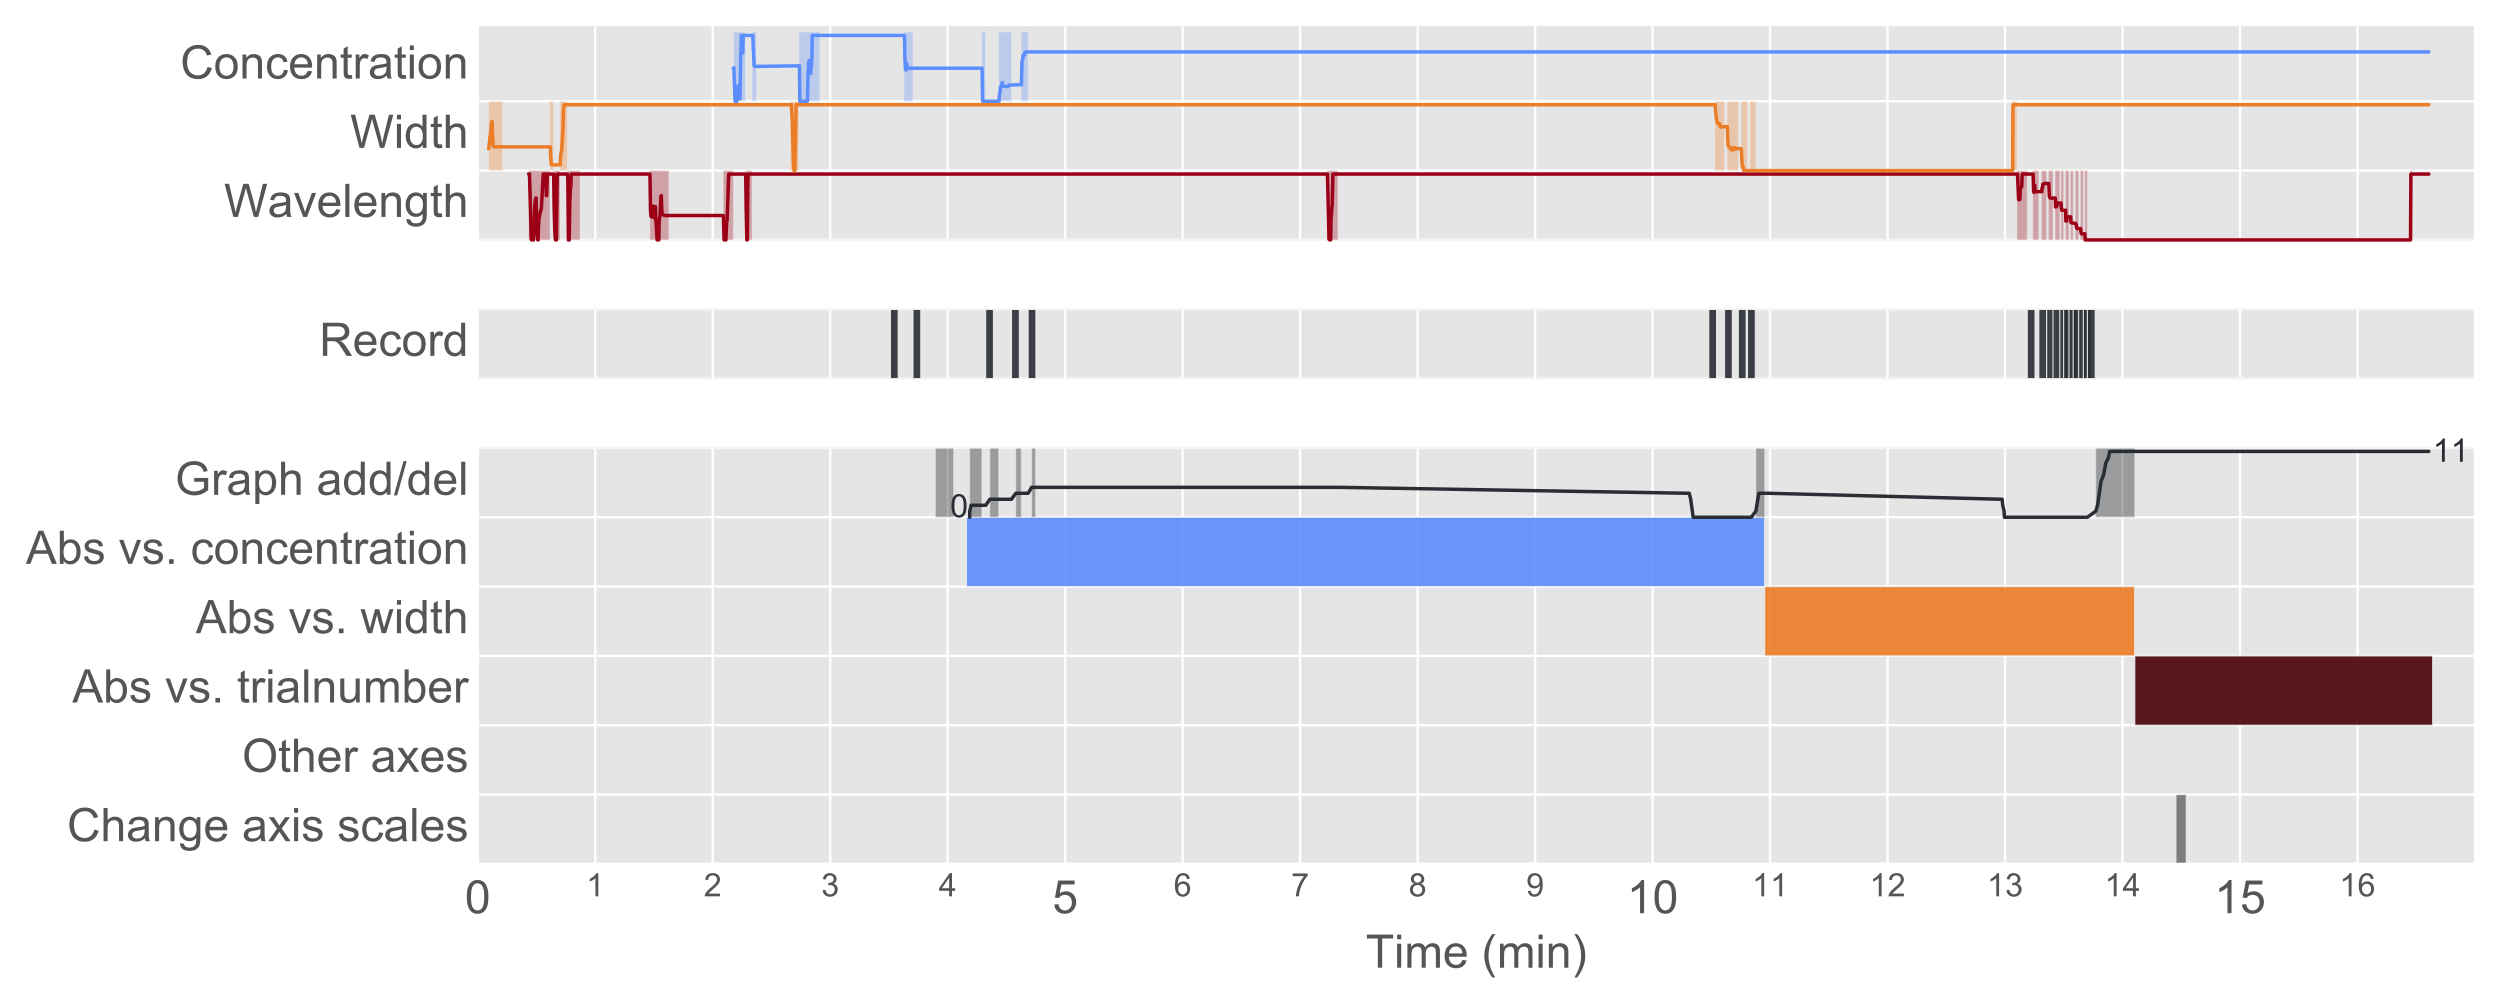 <?xml version="1.0" encoding="utf-8" standalone="no"?>
<!DOCTYPE svg PUBLIC "-//W3C//DTD SVG 1.1//EN"
  "http://www.w3.org/Graphics/SVG/1.1/DTD/svg11.dtd">
<!-- Created with matplotlib (http://matplotlib.org/) -->
<svg height="432pt" version="1.1" viewBox="0 0 1080 432" width="1080pt" xmlns="http://www.w3.org/2000/svg" xmlns:xlink="http://www.w3.org/1999/xlink">
 <defs>
  <style type="text/css">
*{stroke-linecap:butt;stroke-linejoin:round;stroke-miterlimit:100000;}
  </style>
 </defs>
 <g id="figure_1">
  <g id="patch_1">
   <path d="M 0 432 
L 1080 432 
L 1080 0 
L 0 0 
z
" style="fill:#ffffff;"/>
  </g>
  <g id="axes_1">
   <g id="patch_2">
    <path d="M 206.387 373.2 
L 1069.2 373.2 
L 1069.2 10.8 
L 206.387 10.8 
z
" style="fill:#e5e5e5;"/>
   </g>
   <g id="matplotlib.axis_1">
    <g id="xtick_1">
     <g id="line2d_1">
      <path clip-path="url(#p5e953f2b9c)" d="M 206.387 373.2 
L 206.387 10.8 
" style="fill:none;stroke:#ffffff;stroke-linecap:round;"/>
     </g>
     <g id="line2d_2">
      <defs>
       <path d="M 0 0 
L 0 0 
" id="m0790f821ca" style="stroke:#555555;"/>
      </defs>
      <g>
       <use style="fill:#555555;stroke:#555555;" x="206.387" xlink:href="#m0790f821ca" y="373.2"/>
      </g>
     </g>
     <g id="line2d_3">
      <g>
       <use style="fill:#555555;stroke:#555555;" x="206.387" xlink:href="#m0790f821ca" y="10.8"/>
      </g>
     </g>
     <g id="text_1">
      <!-- 0 -->
      <defs>
       <path d="M 4.156 35.297 
Q 4.156 48 6.766 55.734 
Q 9.375 63.484 14.516 67.672 
Q 19.672 71.875 27.484 71.875 
Q 33.25 71.875 37.594 69.547 
Q 41.938 67.234 44.766 62.859 
Q 47.609 58.5 49.219 52.219 
Q 50.828 45.953 50.828 35.297 
Q 50.828 22.703 48.234 14.969 
Q 45.656 7.234 40.5 3 
Q 35.359 -1.219 27.484 -1.219 
Q 17.141 -1.219 11.234 6.203 
Q 4.156 15.141 4.156 35.297 
M 13.188 35.297 
Q 13.188 17.672 17.312 11.828 
Q 21.438 6 27.484 6 
Q 33.547 6 37.672 11.859 
Q 41.797 17.719 41.797 35.297 
Q 41.797 52.984 37.672 58.781 
Q 33.547 64.594 27.391 64.594 
Q 21.344 64.594 17.719 59.469 
Q 13.188 52.938 13.188 35.297 
" id="ArialMT-30"/>
      </defs>
      <g style="fill:#555555;" transform="translate(200.827 394.516)scale(0.2 -0.2)">
       <use xlink:href="#ArialMT-30"/>
      </g>
     </g>
    </g>
    <g id="xtick_2">
     <g id="line2d_4">
      <path clip-path="url(#p5e953f2b9c)" d="M 257.141 373.2 
L 257.141 10.8 
" style="fill:none;stroke:#ffffff;stroke-linecap:round;"/>
     </g>
     <g id="line2d_5">
      <g>
       <use style="fill:#555555;stroke:#555555;" x="257.141" xlink:href="#m0790f821ca" y="373.2"/>
      </g>
     </g>
     <g id="line2d_6">
      <g>
       <use style="fill:#555555;stroke:#555555;" x="257.141" xlink:href="#m0790f821ca" y="10.8"/>
      </g>
     </g>
    </g>
    <g id="xtick_3">
     <g id="line2d_7">
      <path clip-path="url(#p5e953f2b9c)" d="M 307.895 373.2 
L 307.895 10.8 
" style="fill:none;stroke:#ffffff;stroke-linecap:round;"/>
     </g>
     <g id="line2d_8">
      <g>
       <use style="fill:#555555;stroke:#555555;" x="307.895" xlink:href="#m0790f821ca" y="373.2"/>
      </g>
     </g>
     <g id="line2d_9">
      <g>
       <use style="fill:#555555;stroke:#555555;" x="307.895" xlink:href="#m0790f821ca" y="10.8"/>
      </g>
     </g>
    </g>
    <g id="xtick_4">
     <g id="line2d_10">
      <path clip-path="url(#p5e953f2b9c)" d="M 358.649 373.2 
L 358.649 10.8 
" style="fill:none;stroke:#ffffff;stroke-linecap:round;"/>
     </g>
     <g id="line2d_11">
      <g>
       <use style="fill:#555555;stroke:#555555;" x="358.649" xlink:href="#m0790f821ca" y="373.2"/>
      </g>
     </g>
     <g id="line2d_12">
      <g>
       <use style="fill:#555555;stroke:#555555;" x="358.649" xlink:href="#m0790f821ca" y="10.8"/>
      </g>
     </g>
    </g>
    <g id="xtick_5">
     <g id="line2d_13">
      <path clip-path="url(#p5e953f2b9c)" d="M 409.402 373.2 
L 409.402 10.8 
" style="fill:none;stroke:#ffffff;stroke-linecap:round;"/>
     </g>
     <g id="line2d_14">
      <g>
       <use style="fill:#555555;stroke:#555555;" x="409.402" xlink:href="#m0790f821ca" y="373.2"/>
      </g>
     </g>
     <g id="line2d_15">
      <g>
       <use style="fill:#555555;stroke:#555555;" x="409.402" xlink:href="#m0790f821ca" y="10.8"/>
      </g>
     </g>
    </g>
    <g id="xtick_6">
     <g id="line2d_16">
      <path clip-path="url(#p5e953f2b9c)" d="M 460.156 373.2 
L 460.156 10.8 
" style="fill:none;stroke:#ffffff;stroke-linecap:round;"/>
     </g>
     <g id="line2d_17">
      <g>
       <use style="fill:#555555;stroke:#555555;" x="460.156" xlink:href="#m0790f821ca" y="373.2"/>
      </g>
     </g>
     <g id="line2d_18">
      <g>
       <use style="fill:#555555;stroke:#555555;" x="460.156" xlink:href="#m0790f821ca" y="10.8"/>
      </g>
     </g>
     <g id="text_2">
      <!-- 5 -->
      <defs>
       <path d="M 4.156 18.75 
L 13.375 19.531 
Q 14.406 12.797 18.141 9.391 
Q 21.875 6 27.156 6 
Q 33.5 6 37.891 10.781 
Q 42.281 15.578 42.281 23.484 
Q 42.281 31 38.062 35.344 
Q 33.844 39.703 27 39.703 
Q 22.75 39.703 19.328 37.766 
Q 15.922 35.844 13.969 32.766 
L 5.719 33.844 
L 12.641 70.609 
L 48.25 70.609 
L 48.25 62.203 
L 19.672 62.203 
L 15.828 42.969 
Q 22.266 47.469 29.344 47.469 
Q 38.719 47.469 45.156 40.969 
Q 51.609 34.469 51.609 24.266 
Q 51.609 14.547 45.953 7.469 
Q 39.062 -1.219 27.156 -1.219 
Q 17.391 -1.219 11.203 4.25 
Q 5.031 9.719 4.156 18.75 
" id="ArialMT-35"/>
      </defs>
      <g style="fill:#555555;" transform="translate(454.595 394.516)scale(0.2 -0.2)">
       <use xlink:href="#ArialMT-35"/>
      </g>
     </g>
    </g>
    <g id="xtick_7">
     <g id="line2d_19">
      <path clip-path="url(#p5e953f2b9c)" d="M 510.91 373.2 
L 510.91 10.8 
" style="fill:none;stroke:#ffffff;stroke-linecap:round;"/>
     </g>
     <g id="line2d_20">
      <g>
       <use style="fill:#555555;stroke:#555555;" x="510.91" xlink:href="#m0790f821ca" y="373.2"/>
      </g>
     </g>
     <g id="line2d_21">
      <g>
       <use style="fill:#555555;stroke:#555555;" x="510.91" xlink:href="#m0790f821ca" y="10.8"/>
      </g>
     </g>
    </g>
    <g id="xtick_8">
     <g id="line2d_22">
      <path clip-path="url(#p5e953f2b9c)" d="M 561.663 373.2 
L 561.663 10.8 
" style="fill:none;stroke:#ffffff;stroke-linecap:round;"/>
     </g>
     <g id="line2d_23">
      <g>
       <use style="fill:#555555;stroke:#555555;" x="561.663" xlink:href="#m0790f821ca" y="373.2"/>
      </g>
     </g>
     <g id="line2d_24">
      <g>
       <use style="fill:#555555;stroke:#555555;" x="561.663" xlink:href="#m0790f821ca" y="10.8"/>
      </g>
     </g>
    </g>
    <g id="xtick_9">
     <g id="line2d_25">
      <path clip-path="url(#p5e953f2b9c)" d="M 612.417 373.2 
L 612.417 10.8 
" style="fill:none;stroke:#ffffff;stroke-linecap:round;"/>
     </g>
     <g id="line2d_26">
      <g>
       <use style="fill:#555555;stroke:#555555;" x="612.417" xlink:href="#m0790f821ca" y="373.2"/>
      </g>
     </g>
     <g id="line2d_27">
      <g>
       <use style="fill:#555555;stroke:#555555;" x="612.417" xlink:href="#m0790f821ca" y="10.8"/>
      </g>
     </g>
    </g>
    <g id="xtick_10">
     <g id="line2d_28">
      <path clip-path="url(#p5e953f2b9c)" d="M 663.171 373.2 
L 663.171 10.8 
" style="fill:none;stroke:#ffffff;stroke-linecap:round;"/>
     </g>
     <g id="line2d_29">
      <g>
       <use style="fill:#555555;stroke:#555555;" x="663.171" xlink:href="#m0790f821ca" y="373.2"/>
      </g>
     </g>
     <g id="line2d_30">
      <g>
       <use style="fill:#555555;stroke:#555555;" x="663.171" xlink:href="#m0790f821ca" y="10.8"/>
      </g>
     </g>
    </g>
    <g id="xtick_11">
     <g id="line2d_31">
      <path clip-path="url(#p5e953f2b9c)" d="M 713.924 373.2 
L 713.924 10.8 
" style="fill:none;stroke:#ffffff;stroke-linecap:round;"/>
     </g>
     <g id="line2d_32">
      <g>
       <use style="fill:#555555;stroke:#555555;" x="713.924" xlink:href="#m0790f821ca" y="373.2"/>
      </g>
     </g>
     <g id="line2d_33">
      <g>
       <use style="fill:#555555;stroke:#555555;" x="713.924" xlink:href="#m0790f821ca" y="10.8"/>
      </g>
     </g>
     <g id="text_3">
      <!-- 10 -->
      <defs>
       <path d="M 37.25 0 
L 28.469 0 
L 28.469 56 
Q 25.297 52.984 20.141 49.953 
Q 14.984 46.922 10.891 45.406 
L 10.891 53.906 
Q 18.266 57.375 23.781 62.297 
Q 29.297 67.234 31.594 71.875 
L 37.25 71.875 
z
" id="ArialMT-31"/>
      </defs>
      <g style="fill:#555555;" transform="translate(702.802 394.516)scale(0.2 -0.2)">
       <use xlink:href="#ArialMT-31"/>
       <use x="55.615" xlink:href="#ArialMT-30"/>
      </g>
     </g>
    </g>
    <g id="xtick_12">
     <g id="line2d_34">
      <path clip-path="url(#p5e953f2b9c)" d="M 764.678 373.2 
L 764.678 10.8 
" style="fill:none;stroke:#ffffff;stroke-linecap:round;"/>
     </g>
     <g id="line2d_35">
      <g>
       <use style="fill:#555555;stroke:#555555;" x="764.678" xlink:href="#m0790f821ca" y="373.2"/>
      </g>
     </g>
     <g id="line2d_36">
      <g>
       <use style="fill:#555555;stroke:#555555;" x="764.678" xlink:href="#m0790f821ca" y="10.8"/>
      </g>
     </g>
    </g>
    <g id="xtick_13">
     <g id="line2d_37">
      <path clip-path="url(#p5e953f2b9c)" d="M 815.432 373.2 
L 815.432 10.8 
" style="fill:none;stroke:#ffffff;stroke-linecap:round;"/>
     </g>
     <g id="line2d_38">
      <g>
       <use style="fill:#555555;stroke:#555555;" x="815.432" xlink:href="#m0790f821ca" y="373.2"/>
      </g>
     </g>
     <g id="line2d_39">
      <g>
       <use style="fill:#555555;stroke:#555555;" x="815.432" xlink:href="#m0790f821ca" y="10.8"/>
      </g>
     </g>
    </g>
    <g id="xtick_14">
     <g id="line2d_40">
      <path clip-path="url(#p5e953f2b9c)" d="M 866.185 373.2 
L 866.185 10.8 
" style="fill:none;stroke:#ffffff;stroke-linecap:round;"/>
     </g>
     <g id="line2d_41">
      <g>
       <use style="fill:#555555;stroke:#555555;" x="866.185" xlink:href="#m0790f821ca" y="373.2"/>
      </g>
     </g>
     <g id="line2d_42">
      <g>
       <use style="fill:#555555;stroke:#555555;" x="866.185" xlink:href="#m0790f821ca" y="10.8"/>
      </g>
     </g>
    </g>
    <g id="xtick_15">
     <g id="line2d_43">
      <path clip-path="url(#p5e953f2b9c)" d="M 916.939 373.2 
L 916.939 10.8 
" style="fill:none;stroke:#ffffff;stroke-linecap:round;"/>
     </g>
     <g id="line2d_44">
      <g>
       <use style="fill:#555555;stroke:#555555;" x="916.939" xlink:href="#m0790f821ca" y="373.2"/>
      </g>
     </g>
     <g id="line2d_45">
      <g>
       <use style="fill:#555555;stroke:#555555;" x="916.939" xlink:href="#m0790f821ca" y="10.8"/>
      </g>
     </g>
    </g>
    <g id="xtick_16">
     <g id="line2d_46">
      <path clip-path="url(#p5e953f2b9c)" d="M 967.693 373.2 
L 967.693 10.8 
" style="fill:none;stroke:#ffffff;stroke-linecap:round;"/>
     </g>
     <g id="line2d_47">
      <g>
       <use style="fill:#555555;stroke:#555555;" x="967.693" xlink:href="#m0790f821ca" y="373.2"/>
      </g>
     </g>
     <g id="line2d_48">
      <g>
       <use style="fill:#555555;stroke:#555555;" x="967.693" xlink:href="#m0790f821ca" y="10.8"/>
      </g>
     </g>
     <g id="text_4">
      <!-- 15 -->
      <g style="fill:#555555;" transform="translate(956.571 394.516)scale(0.2 -0.2)">
       <use xlink:href="#ArialMT-31"/>
       <use x="55.615" xlink:href="#ArialMT-35"/>
      </g>
     </g>
    </g>
    <g id="xtick_17">
     <g id="line2d_49">
      <path clip-path="url(#p5e953f2b9c)" d="M 1018.446 373.2 
L 1018.446 10.8 
" style="fill:none;stroke:#ffffff;stroke-linecap:round;"/>
     </g>
     <g id="line2d_50">
      <g>
       <use style="fill:#555555;stroke:#555555;" x="1018.446" xlink:href="#m0790f821ca" y="373.2"/>
      </g>
     </g>
     <g id="line2d_51">
      <g>
       <use style="fill:#555555;stroke:#555555;" x="1018.446" xlink:href="#m0790f821ca" y="10.8"/>
      </g>
     </g>
    </g>
    <g id="xtick_18">
     <g id="line2d_52">
      <defs>
       <path d="M 0 0 
L 0 0 
" id="mb2bbd6a0bb" style="stroke:#555555;stroke-width:0.5;"/>
      </defs>
      <g>
       <use style="fill:#555555;stroke:#555555;stroke-width:0.5;" x="206.387" xlink:href="#mb2bbd6a0bb" y="373.2"/>
      </g>
     </g>
     <g id="line2d_53">
      <g>
       <use style="fill:#555555;stroke:#555555;stroke-width:0.5;" x="206.387" xlink:href="#mb2bbd6a0bb" y="10.8"/>
      </g>
     </g>
    </g>
    <g id="xtick_19">
     <g id="line2d_54">
      <g>
       <use style="fill:#555555;stroke:#555555;stroke-width:0.5;" x="257.141" xlink:href="#mb2bbd6a0bb" y="373.2"/>
      </g>
     </g>
     <g id="line2d_55">
      <g>
       <use style="fill:#555555;stroke:#555555;stroke-width:0.5;" x="257.141" xlink:href="#mb2bbd6a0bb" y="10.8"/>
      </g>
     </g>
     <g id="text_5">
      <!-- 1 -->
      <g style="fill:#555555;" transform="translate(253.249 387.221)scale(0.14 -0.14)">
       <use xlink:href="#ArialMT-31"/>
      </g>
     </g>
    </g>
    <g id="xtick_20">
     <g id="line2d_56">
      <g>
       <use style="fill:#555555;stroke:#555555;stroke-width:0.5;" x="307.895" xlink:href="#mb2bbd6a0bb" y="373.2"/>
      </g>
     </g>
     <g id="line2d_57">
      <g>
       <use style="fill:#555555;stroke:#555555;stroke-width:0.5;" x="307.895" xlink:href="#mb2bbd6a0bb" y="10.8"/>
      </g>
     </g>
     <g id="text_6">
      <!-- 2 -->
      <defs>
       <path d="M 50.344 8.453 
L 50.344 0 
L 3.031 0 
Q 2.938 3.172 4.047 6.109 
Q 5.859 10.938 9.828 15.625 
Q 13.812 20.312 21.344 26.469 
Q 33.016 36.031 37.109 41.625 
Q 41.219 47.219 41.219 52.203 
Q 41.219 57.422 37.469 61 
Q 33.734 64.594 27.734 64.594 
Q 21.391 64.594 17.578 60.781 
Q 13.766 56.984 13.719 50.25 
L 4.688 51.172 
Q 5.609 61.281 11.656 66.578 
Q 17.719 71.875 27.938 71.875 
Q 38.234 71.875 44.234 66.156 
Q 50.25 60.453 50.25 52 
Q 50.25 47.703 48.484 43.547 
Q 46.734 39.406 42.656 34.812 
Q 38.578 30.219 29.109 22.219 
Q 21.188 15.578 18.938 13.203 
Q 16.703 10.844 15.234 8.453 
z
" id="ArialMT-32"/>
      </defs>
      <g style="fill:#555555;" transform="translate(304.002 387.221)scale(0.14 -0.14)">
       <use xlink:href="#ArialMT-32"/>
      </g>
     </g>
    </g>
    <g id="xtick_21">
     <g id="line2d_58">
      <g>
       <use style="fill:#555555;stroke:#555555;stroke-width:0.5;" x="358.649" xlink:href="#mb2bbd6a0bb" y="373.2"/>
      </g>
     </g>
     <g id="line2d_59">
      <g>
       <use style="fill:#555555;stroke:#555555;stroke-width:0.5;" x="358.649" xlink:href="#mb2bbd6a0bb" y="10.8"/>
      </g>
     </g>
     <g id="text_7">
      <!-- 3 -->
      <defs>
       <path d="M 4.203 18.891 
L 12.984 20.062 
Q 14.5 12.594 18.141 9.297 
Q 21.781 6 27 6 
Q 33.203 6 37.469 10.297 
Q 41.75 14.594 41.75 20.953 
Q 41.75 27 37.797 30.922 
Q 33.844 34.859 27.734 34.859 
Q 25.25 34.859 21.531 33.891 
L 22.516 41.609 
Q 23.391 41.5 23.922 41.5 
Q 29.547 41.5 34.031 44.422 
Q 38.531 47.359 38.531 53.469 
Q 38.531 58.297 35.25 61.469 
Q 31.984 64.656 26.812 64.656 
Q 21.688 64.656 18.266 61.422 
Q 14.844 58.203 13.875 51.766 
L 5.078 53.328 
Q 6.688 62.156 12.391 67.016 
Q 18.109 71.875 26.609 71.875 
Q 32.469 71.875 37.391 69.359 
Q 42.328 66.844 44.938 62.5 
Q 47.562 58.156 47.562 53.266 
Q 47.562 48.641 45.062 44.828 
Q 42.578 41.016 37.703 38.766 
Q 44.047 37.312 47.562 32.688 
Q 51.078 28.078 51.078 21.141 
Q 51.078 11.766 44.234 5.25 
Q 37.406 -1.266 26.953 -1.266 
Q 17.531 -1.266 11.297 4.344 
Q 5.078 9.969 4.203 18.891 
" id="ArialMT-33"/>
      </defs>
      <g style="fill:#555555;" transform="translate(354.756 387.221)scale(0.14 -0.14)">
       <use xlink:href="#ArialMT-33"/>
      </g>
     </g>
    </g>
    <g id="xtick_22">
     <g id="line2d_60">
      <g>
       <use style="fill:#555555;stroke:#555555;stroke-width:0.5;" x="409.402" xlink:href="#mb2bbd6a0bb" y="373.2"/>
      </g>
     </g>
     <g id="line2d_61">
      <g>
       <use style="fill:#555555;stroke:#555555;stroke-width:0.5;" x="409.402" xlink:href="#mb2bbd6a0bb" y="10.8"/>
      </g>
     </g>
     <g id="text_8">
      <!-- 4 -->
      <defs>
       <path d="M 32.328 0 
L 32.328 17.141 
L 1.266 17.141 
L 1.266 25.203 
L 33.938 71.578 
L 41.109 71.578 
L 41.109 25.203 
L 50.781 25.203 
L 50.781 17.141 
L 41.109 17.141 
L 41.109 0 
z
M 32.328 25.203 
L 32.328 57.469 
L 9.906 25.203 
z
" id="ArialMT-34"/>
      </defs>
      <g style="fill:#555555;" transform="translate(405.51 387.221)scale(0.14 -0.14)">
       <use xlink:href="#ArialMT-34"/>
      </g>
     </g>
    </g>
    <g id="xtick_23">
     <g id="line2d_62">
      <g>
       <use style="fill:#555555;stroke:#555555;stroke-width:0.5;" x="460.156" xlink:href="#mb2bbd6a0bb" y="373.2"/>
      </g>
     </g>
     <g id="line2d_63">
      <g>
       <use style="fill:#555555;stroke:#555555;stroke-width:0.5;" x="460.156" xlink:href="#mb2bbd6a0bb" y="10.8"/>
      </g>
     </g>
    </g>
    <g id="xtick_24">
     <g id="line2d_64">
      <g>
       <use style="fill:#555555;stroke:#555555;stroke-width:0.5;" x="510.91" xlink:href="#mb2bbd6a0bb" y="373.2"/>
      </g>
     </g>
     <g id="line2d_65">
      <g>
       <use style="fill:#555555;stroke:#555555;stroke-width:0.5;" x="510.91" xlink:href="#mb2bbd6a0bb" y="10.8"/>
      </g>
     </g>
     <g id="text_9">
      <!-- 6 -->
      <defs>
       <path d="M 49.75 54.047 
L 41.016 53.375 
Q 39.844 58.547 37.703 60.891 
Q 34.125 64.656 28.906 64.656 
Q 24.703 64.656 21.531 62.312 
Q 17.391 59.281 14.984 53.469 
Q 12.594 47.656 12.5 36.922 
Q 15.672 41.75 20.266 44.094 
Q 24.859 46.438 29.891 46.438 
Q 38.672 46.438 44.844 39.969 
Q 51.031 33.5 51.031 23.25 
Q 51.031 16.5 48.125 10.719 
Q 45.219 4.938 40.141 1.859 
Q 35.062 -1.219 28.609 -1.219 
Q 17.625 -1.219 10.688 6.859 
Q 3.766 14.938 3.766 33.5 
Q 3.766 54.25 11.422 63.672 
Q 18.109 71.875 29.438 71.875 
Q 37.891 71.875 43.281 67.141 
Q 48.688 62.406 49.75 54.047 
M 13.875 23.188 
Q 13.875 18.656 15.797 14.5 
Q 17.719 10.359 21.188 8.172 
Q 24.656 6 28.469 6 
Q 34.031 6 38.031 10.484 
Q 42.047 14.984 42.047 22.703 
Q 42.047 30.125 38.078 34.391 
Q 34.125 38.672 28.125 38.672 
Q 22.172 38.672 18.016 34.391 
Q 13.875 30.125 13.875 23.188 
" id="ArialMT-36"/>
      </defs>
      <g style="fill:#555555;" transform="translate(507.017 387.221)scale(0.14 -0.14)">
       <use xlink:href="#ArialMT-36"/>
      </g>
     </g>
    </g>
    <g id="xtick_25">
     <g id="line2d_66">
      <g>
       <use style="fill:#555555;stroke:#555555;stroke-width:0.5;" x="561.663" xlink:href="#mb2bbd6a0bb" y="373.2"/>
      </g>
     </g>
     <g id="line2d_67">
      <g>
       <use style="fill:#555555;stroke:#555555;stroke-width:0.5;" x="561.663" xlink:href="#mb2bbd6a0bb" y="10.8"/>
      </g>
     </g>
     <g id="text_10">
      <!-- 7 -->
      <defs>
       <path d="M 4.734 62.203 
L 4.734 70.656 
L 51.078 70.656 
L 51.078 63.812 
Q 44.234 56.547 37.516 44.484 
Q 30.812 32.422 27.156 19.672 
Q 24.516 10.688 23.781 0 
L 14.75 0 
Q 14.891 8.453 18.062 20.406 
Q 21.234 32.375 27.172 43.484 
Q 33.109 54.594 39.797 62.203 
z
" id="ArialMT-37"/>
      </defs>
      <g style="fill:#555555;" transform="translate(557.771 387.221)scale(0.14 -0.14)">
       <use xlink:href="#ArialMT-37"/>
      </g>
     </g>
    </g>
    <g id="xtick_26">
     <g id="line2d_68">
      <g>
       <use style="fill:#555555;stroke:#555555;stroke-width:0.5;" x="612.417" xlink:href="#mb2bbd6a0bb" y="373.2"/>
      </g>
     </g>
     <g id="line2d_69">
      <g>
       <use style="fill:#555555;stroke:#555555;stroke-width:0.5;" x="612.417" xlink:href="#mb2bbd6a0bb" y="10.8"/>
      </g>
     </g>
     <g id="text_11">
      <!-- 8 -->
      <defs>
       <path d="M 17.672 38.812 
Q 12.203 40.828 9.562 44.531 
Q 6.938 48.25 6.938 53.422 
Q 6.938 61.234 12.547 66.547 
Q 18.172 71.875 27.484 71.875 
Q 36.859 71.875 42.578 66.422 
Q 48.297 60.984 48.297 53.172 
Q 48.297 48.188 45.672 44.5 
Q 43.062 40.828 37.75 38.812 
Q 44.344 36.672 47.781 31.875 
Q 51.219 27.094 51.219 20.453 
Q 51.219 11.281 44.719 5.031 
Q 38.234 -1.219 27.641 -1.219 
Q 17.047 -1.219 10.547 5.047 
Q 4.047 11.328 4.047 20.703 
Q 4.047 27.688 7.594 32.391 
Q 11.141 37.109 17.672 38.812 
M 15.922 53.719 
Q 15.922 48.641 19.188 45.406 
Q 22.469 42.188 27.688 42.188 
Q 32.766 42.188 36.016 45.375 
Q 39.266 48.578 39.266 53.219 
Q 39.266 58.062 35.906 61.359 
Q 32.562 64.656 27.594 64.656 
Q 22.562 64.656 19.234 61.422 
Q 15.922 58.203 15.922 53.719 
M 13.094 20.656 
Q 13.094 16.891 14.875 13.375 
Q 16.656 9.859 20.172 7.922 
Q 23.688 6 27.734 6 
Q 34.031 6 38.125 10.047 
Q 42.234 14.109 42.234 20.359 
Q 42.234 26.703 38.016 30.859 
Q 33.797 35.016 27.438 35.016 
Q 21.234 35.016 17.156 30.906 
Q 13.094 26.812 13.094 20.656 
" id="ArialMT-38"/>
      </defs>
      <g style="fill:#555555;" transform="translate(608.524 387.221)scale(0.14 -0.14)">
       <use xlink:href="#ArialMT-38"/>
      </g>
     </g>
    </g>
    <g id="xtick_27">
     <g id="line2d_70">
      <g>
       <use style="fill:#555555;stroke:#555555;stroke-width:0.5;" x="663.171" xlink:href="#mb2bbd6a0bb" y="373.2"/>
      </g>
     </g>
     <g id="line2d_71">
      <g>
       <use style="fill:#555555;stroke:#555555;stroke-width:0.5;" x="663.171" xlink:href="#mb2bbd6a0bb" y="10.8"/>
      </g>
     </g>
     <g id="text_12">
      <!-- 9 -->
      <defs>
       <path d="M 5.469 16.547 
L 13.922 17.328 
Q 14.984 11.375 18.016 8.688 
Q 21.047 6 25.781 6 
Q 29.828 6 32.875 7.859 
Q 35.938 9.719 37.891 12.812 
Q 39.844 15.922 41.156 21.188 
Q 42.484 26.469 42.484 31.938 
Q 42.484 32.516 42.438 33.688 
Q 39.797 29.5 35.234 26.875 
Q 30.672 24.266 25.344 24.266 
Q 16.453 24.266 10.297 30.703 
Q 4.156 37.156 4.156 47.703 
Q 4.156 58.594 10.578 65.234 
Q 17 71.875 26.656 71.875 
Q 33.641 71.875 39.422 68.109 
Q 45.219 64.359 48.219 57.391 
Q 51.219 50.438 51.219 37.25 
Q 51.219 23.531 48.234 15.406 
Q 45.266 7.281 39.375 3.031 
Q 33.5 -1.219 25.594 -1.219 
Q 17.188 -1.219 11.859 3.438 
Q 6.547 8.109 5.469 16.547 
M 41.453 48.141 
Q 41.453 55.719 37.422 60.156 
Q 33.406 64.594 27.734 64.594 
Q 21.875 64.594 17.531 59.812 
Q 13.188 55.031 13.188 47.406 
Q 13.188 40.578 17.312 36.297 
Q 21.438 32.031 27.484 32.031 
Q 33.594 32.031 37.516 36.297 
Q 41.453 40.578 41.453 48.141 
" id="ArialMT-39"/>
      </defs>
      <g style="fill:#555555;" transform="translate(659.278 387.221)scale(0.14 -0.14)">
       <use xlink:href="#ArialMT-39"/>
      </g>
     </g>
    </g>
    <g id="xtick_28">
     <g id="line2d_72">
      <g>
       <use style="fill:#555555;stroke:#555555;stroke-width:0.5;" x="713.924" xlink:href="#mb2bbd6a0bb" y="373.2"/>
      </g>
     </g>
     <g id="line2d_73">
      <g>
       <use style="fill:#555555;stroke:#555555;stroke-width:0.5;" x="713.924" xlink:href="#mb2bbd6a0bb" y="10.8"/>
      </g>
     </g>
    </g>
    <g id="xtick_29">
     <g id="line2d_74">
      <g>
       <use style="fill:#555555;stroke:#555555;stroke-width:0.5;" x="764.678" xlink:href="#mb2bbd6a0bb" y="373.2"/>
      </g>
     </g>
     <g id="line2d_75">
      <g>
       <use style="fill:#555555;stroke:#555555;stroke-width:0.5;" x="764.678" xlink:href="#mb2bbd6a0bb" y="10.8"/>
      </g>
     </g>
     <g id="text_13">
      <!-- 11 -->
      <g style="fill:#555555;" transform="translate(756.9 387.221)scale(0.14 -0.14)">
       <use xlink:href="#ArialMT-31"/>
       <use x="55.506" xlink:href="#ArialMT-31"/>
      </g>
     </g>
    </g>
    <g id="xtick_30">
     <g id="line2d_76">
      <g>
       <use style="fill:#555555;stroke:#555555;stroke-width:0.5;" x="815.432" xlink:href="#mb2bbd6a0bb" y="373.2"/>
      </g>
     </g>
     <g id="line2d_77">
      <g>
       <use style="fill:#555555;stroke:#555555;stroke-width:0.5;" x="815.432" xlink:href="#mb2bbd6a0bb" y="10.8"/>
      </g>
     </g>
     <g id="text_14">
      <!-- 12 -->
      <g style="fill:#555555;" transform="translate(807.646 387.221)scale(0.14 -0.14)">
       <use xlink:href="#ArialMT-31"/>
       <use x="55.615" xlink:href="#ArialMT-32"/>
      </g>
     </g>
    </g>
    <g id="xtick_31">
     <g id="line2d_78">
      <g>
       <use style="fill:#555555;stroke:#555555;stroke-width:0.5;" x="866.185" xlink:href="#mb2bbd6a0bb" y="373.2"/>
      </g>
     </g>
     <g id="line2d_79">
      <g>
       <use style="fill:#555555;stroke:#555555;stroke-width:0.5;" x="866.185" xlink:href="#mb2bbd6a0bb" y="10.8"/>
      </g>
     </g>
     <g id="text_15">
      <!-- 13 -->
      <g style="fill:#555555;" transform="translate(858.4 387.221)scale(0.14 -0.14)">
       <use xlink:href="#ArialMT-31"/>
       <use x="55.615" xlink:href="#ArialMT-33"/>
      </g>
     </g>
    </g>
    <g id="xtick_32">
     <g id="line2d_80">
      <g>
       <use style="fill:#555555;stroke:#555555;stroke-width:0.5;" x="916.939" xlink:href="#mb2bbd6a0bb" y="373.2"/>
      </g>
     </g>
     <g id="line2d_81">
      <g>
       <use style="fill:#555555;stroke:#555555;stroke-width:0.5;" x="916.939" xlink:href="#mb2bbd6a0bb" y="10.8"/>
      </g>
     </g>
     <g id="text_16">
      <!-- 14 -->
      <g style="fill:#555555;" transform="translate(909.154 387.221)scale(0.14 -0.14)">
       <use xlink:href="#ArialMT-31"/>
       <use x="55.615" xlink:href="#ArialMT-34"/>
      </g>
     </g>
    </g>
    <g id="xtick_33">
     <g id="line2d_82">
      <g>
       <use style="fill:#555555;stroke:#555555;stroke-width:0.5;" x="967.693" xlink:href="#mb2bbd6a0bb" y="373.2"/>
      </g>
     </g>
     <g id="line2d_83">
      <g>
       <use style="fill:#555555;stroke:#555555;stroke-width:0.5;" x="967.693" xlink:href="#mb2bbd6a0bb" y="10.8"/>
      </g>
     </g>
    </g>
    <g id="xtick_34">
     <g id="line2d_84">
      <g>
       <use style="fill:#555555;stroke:#555555;stroke-width:0.5;" x="1018.446" xlink:href="#mb2bbd6a0bb" y="373.2"/>
      </g>
     </g>
     <g id="line2d_85">
      <g>
       <use style="fill:#555555;stroke:#555555;stroke-width:0.5;" x="1018.446" xlink:href="#mb2bbd6a0bb" y="10.8"/>
      </g>
     </g>
     <g id="text_17">
      <!-- 16 -->
      <g style="fill:#555555;" transform="translate(1010.661 387.221)scale(0.14 -0.14)">
       <use xlink:href="#ArialMT-31"/>
       <use x="55.615" xlink:href="#ArialMT-36"/>
      </g>
     </g>
    </g>
    <g id="text_18">
     <!-- Time (min) -->
     <defs>
      <path d="M 12.359 -21.047 
L 6.062 -21.047 
Q 20.656 2.391 20.656 25.875 
Q 20.656 35.062 18.562 44.094 
Q 16.891 51.422 13.922 58.156 
Q 12.016 62.547 6.062 72.797 
L 12.359 72.797 
Q 21.531 60.547 25.922 48.188 
Q 29.688 37.547 29.688 25.922 
Q 29.688 12.75 24.625 0.438 
Q 19.578 -11.859 12.359 -21.047 
" id="ArialMT-29"/>
      <path d="M 42.094 16.703 
L 51.172 15.578 
Q 49.031 7.625 43.219 3.219 
Q 37.406 -1.172 28.375 -1.172 
Q 17 -1.172 10.328 5.828 
Q 3.656 12.844 3.656 25.484 
Q 3.656 38.578 10.391 45.797 
Q 17.141 53.031 27.875 53.031 
Q 38.281 53.031 44.875 45.953 
Q 51.469 38.875 51.469 26.031 
Q 51.469 25.25 51.422 23.688 
L 12.75 23.688 
Q 13.234 15.141 17.578 10.594 
Q 21.922 6.062 28.422 6.062 
Q 33.25 6.062 36.672 8.594 
Q 40.094 11.141 42.094 16.703 
M 13.234 30.906 
L 42.188 30.906 
Q 41.609 37.453 38.875 40.719 
Q 34.672 45.797 27.984 45.797 
Q 21.922 45.797 17.797 41.75 
Q 13.672 37.703 13.234 30.906 
" id="ArialMT-65"/>
      <path d="M 6.641 61.469 
L 6.641 71.578 
L 15.438 71.578 
L 15.438 61.469 
z
M 6.641 0 
L 6.641 51.859 
L 15.438 51.859 
L 15.438 0 
z
" id="ArialMT-69"/>
      <path d="M 6.594 0 
L 6.594 51.859 
L 14.453 51.859 
L 14.453 44.578 
Q 16.891 48.391 20.938 50.703 
Q 25 53.031 30.172 53.031 
Q 35.938 53.031 39.625 50.641 
Q 43.312 48.25 44.828 43.953 
Q 50.984 53.031 60.844 53.031 
Q 68.562 53.031 72.703 48.75 
Q 76.859 44.484 76.859 35.594 
L 76.859 0 
L 68.109 0 
L 68.109 32.672 
Q 68.109 37.938 67.25 40.25 
Q 66.406 42.578 64.156 43.984 
Q 61.922 45.406 58.891 45.406 
Q 53.422 45.406 49.797 41.766 
Q 46.188 38.141 46.188 30.125 
L 46.188 0 
L 37.406 0 
L 37.406 33.688 
Q 37.406 39.547 35.25 42.469 
Q 33.109 45.406 28.219 45.406 
Q 24.516 45.406 21.359 43.453 
Q 18.219 41.5 16.797 37.734 
Q 15.375 33.984 15.375 26.906 
L 15.375 0 
z
" id="ArialMT-6d"/>
      <path d="M 25.922 0 
L 25.922 63.141 
L 2.344 63.141 
L 2.344 71.578 
L 59.078 71.578 
L 59.078 63.141 
L 35.406 63.141 
L 35.406 0 
z
" id="ArialMT-54"/>
      <path d="M 6.594 0 
L 6.594 51.859 
L 14.5 51.859 
L 14.5 44.484 
Q 20.219 53.031 31 53.031 
Q 35.688 53.031 39.625 51.344 
Q 43.562 49.656 45.516 46.922 
Q 47.469 44.188 48.25 40.438 
Q 48.734 37.984 48.734 31.891 
L 48.734 0 
L 39.938 0 
L 39.938 31.547 
Q 39.938 36.922 38.906 39.578 
Q 37.891 42.234 35.281 43.812 
Q 32.672 45.406 29.156 45.406 
Q 23.531 45.406 19.453 41.844 
Q 15.375 38.281 15.375 28.328 
L 15.375 0 
z
" id="ArialMT-6e"/>
      <path d="M 23.391 -21.047 
Q 16.109 -11.859 11.078 0.438 
Q 6.062 12.75 6.062 25.922 
Q 6.062 37.547 9.812 48.188 
Q 14.203 60.547 23.391 72.797 
L 29.688 72.797 
Q 23.781 62.641 21.875 58.297 
Q 18.891 51.562 17.188 44.234 
Q 15.094 35.109 15.094 25.875 
Q 15.094 2.391 29.688 -21.047 
z
" id="ArialMT-28"/>
      <path id="ArialMT-20"/>
     </defs>
     <g style="fill:#555555;" transform="translate(590.028 418.05)scale(0.2 -0.2)">
      <use xlink:href="#ArialMT-54"/>
      <use x="61.037" xlink:href="#ArialMT-69"/>
      <use x="83.254" xlink:href="#ArialMT-6d"/>
      <use x="166.555" xlink:href="#ArialMT-65"/>
      <use x="222.17" xlink:href="#ArialMT-20"/>
      <use x="249.953" xlink:href="#ArialMT-28"/>
      <use x="283.254" xlink:href="#ArialMT-6d"/>
      <use x="366.555" xlink:href="#ArialMT-69"/>
      <use x="388.771" xlink:href="#ArialMT-6e"/>
      <use x="444.387" xlink:href="#ArialMT-29"/>
     </g>
    </g>
   </g>
   <g id="matplotlib.axis_2">
    <g id="ytick_1">
     <g id="line2d_86">
      <path clip-path="url(#p5e953f2b9c)" d="M 206.387 373.2 
L 1069.2 373.2 
" style="fill:none;stroke:#ffffff;stroke-linecap:round;"/>
     </g>
     <g id="line2d_87">
      <g>
       <use style="fill:#555555;stroke:#555555;" x="206.387" xlink:href="#m0790f821ca" y="373.2"/>
      </g>
     </g>
     <g id="line2d_88">
      <g>
       <use style="fill:#555555;stroke:#555555;" x="1069.2" xlink:href="#m0790f821ca" y="373.2"/>
      </g>
     </g>
    </g>
    <g id="ytick_2">
     <g id="line2d_89">
      <path clip-path="url(#p5e953f2b9c)" d="M 206.387 343.25 
L 1069.2 343.25 
" style="fill:none;stroke:#ffffff;stroke-linecap:round;"/>
     </g>
     <g id="line2d_90">
      <g>
       <use style="fill:#555555;stroke:#555555;" x="206.387" xlink:href="#m0790f821ca" y="343.25"/>
      </g>
     </g>
     <g id="line2d_91">
      <g>
       <use style="fill:#555555;stroke:#555555;" x="1069.2" xlink:href="#m0790f821ca" y="343.25"/>
      </g>
     </g>
    </g>
    <g id="ytick_3">
     <g id="line2d_92">
      <path clip-path="url(#p5e953f2b9c)" d="M 206.387 313.299 
L 1069.2 313.299 
" style="fill:none;stroke:#ffffff;stroke-linecap:round;"/>
     </g>
     <g id="line2d_93">
      <g>
       <use style="fill:#555555;stroke:#555555;" x="206.387" xlink:href="#m0790f821ca" y="313.299"/>
      </g>
     </g>
     <g id="line2d_94">
      <g>
       <use style="fill:#555555;stroke:#555555;" x="1069.2" xlink:href="#m0790f821ca" y="313.299"/>
      </g>
     </g>
    </g>
    <g id="ytick_4">
     <g id="line2d_95">
      <path clip-path="url(#p5e953f2b9c)" d="M 206.387 283.349 
L 1069.2 283.349 
" style="fill:none;stroke:#ffffff;stroke-linecap:round;"/>
     </g>
     <g id="line2d_96">
      <g>
       <use style="fill:#555555;stroke:#555555;" x="206.387" xlink:href="#m0790f821ca" y="283.349"/>
      </g>
     </g>
     <g id="line2d_97">
      <g>
       <use style="fill:#555555;stroke:#555555;" x="1069.2" xlink:href="#m0790f821ca" y="283.349"/>
      </g>
     </g>
    </g>
    <g id="ytick_5">
     <g id="line2d_98">
      <path clip-path="url(#p5e953f2b9c)" d="M 206.387 253.398 
L 1069.2 253.398 
" style="fill:none;stroke:#ffffff;stroke-linecap:round;"/>
     </g>
     <g id="line2d_99">
      <g>
       <use style="fill:#555555;stroke:#555555;" x="206.387" xlink:href="#m0790f821ca" y="253.398"/>
      </g>
     </g>
     <g id="line2d_100">
      <g>
       <use style="fill:#555555;stroke:#555555;" x="1069.2" xlink:href="#m0790f821ca" y="253.398"/>
      </g>
     </g>
    </g>
    <g id="ytick_6">
     <g id="line2d_101">
      <path clip-path="url(#p5e953f2b9c)" d="M 206.387 223.448 
L 1069.2 223.448 
" style="fill:none;stroke:#ffffff;stroke-linecap:round;"/>
     </g>
     <g id="line2d_102">
      <g>
       <use style="fill:#555555;stroke:#555555;" x="206.387" xlink:href="#m0790f821ca" y="223.448"/>
      </g>
     </g>
     <g id="line2d_103">
      <g>
       <use style="fill:#555555;stroke:#555555;" x="1069.2" xlink:href="#m0790f821ca" y="223.448"/>
      </g>
     </g>
    </g>
    <g id="ytick_7">
     <g id="line2d_104">
      <path clip-path="url(#p5e953f2b9c)" d="M 206.387 193.498 
L 1069.2 193.498 
" style="fill:none;stroke:#ffffff;stroke-linecap:round;"/>
     </g>
     <g id="line2d_105">
      <g>
       <use style="fill:#555555;stroke:#555555;" x="206.387" xlink:href="#m0790f821ca" y="193.498"/>
      </g>
     </g>
     <g id="line2d_106">
      <g>
       <use style="fill:#555555;stroke:#555555;" x="1069.2" xlink:href="#m0790f821ca" y="193.498"/>
      </g>
     </g>
    </g>
    <g id="ytick_8">
     <g id="line2d_107">
      <path clip-path="url(#p5e953f2b9c)" d="M 206.387 163.547 
L 1069.2 163.547 
" style="fill:none;stroke:#ffffff;stroke-linecap:round;"/>
     </g>
     <g id="line2d_108">
      <g>
       <use style="fill:#555555;stroke:#555555;" x="206.387" xlink:href="#m0790f821ca" y="163.547"/>
      </g>
     </g>
     <g id="line2d_109">
      <g>
       <use style="fill:#555555;stroke:#555555;" x="1069.2" xlink:href="#m0790f821ca" y="163.547"/>
      </g>
     </g>
    </g>
    <g id="ytick_9">
     <g id="line2d_110">
      <path clip-path="url(#p5e953f2b9c)" d="M 206.387 133.597 
L 1069.2 133.597 
" style="fill:none;stroke:#ffffff;stroke-linecap:round;"/>
     </g>
     <g id="line2d_111">
      <g>
       <use style="fill:#555555;stroke:#555555;" x="206.387" xlink:href="#m0790f821ca" y="133.597"/>
      </g>
     </g>
     <g id="line2d_112">
      <g>
       <use style="fill:#555555;stroke:#555555;" x="1069.2" xlink:href="#m0790f821ca" y="133.597"/>
      </g>
     </g>
    </g>
    <g id="ytick_10">
     <g id="line2d_113">
      <path clip-path="url(#p5e953f2b9c)" d="M 206.387 103.646 
L 1069.2 103.646 
" style="fill:none;stroke:#ffffff;stroke-linecap:round;"/>
     </g>
     <g id="line2d_114">
      <g>
       <use style="fill:#555555;stroke:#555555;" x="206.387" xlink:href="#m0790f821ca" y="103.646"/>
      </g>
     </g>
     <g id="line2d_115">
      <g>
       <use style="fill:#555555;stroke:#555555;" x="1069.2" xlink:href="#m0790f821ca" y="103.646"/>
      </g>
     </g>
    </g>
    <g id="ytick_11">
     <g id="line2d_116">
      <path clip-path="url(#p5e953f2b9c)" d="M 206.387 73.696 
L 1069.2 73.696 
" style="fill:none;stroke:#ffffff;stroke-linecap:round;"/>
     </g>
     <g id="line2d_117">
      <g>
       <use style="fill:#555555;stroke:#555555;" x="206.387" xlink:href="#m0790f821ca" y="73.696"/>
      </g>
     </g>
     <g id="line2d_118">
      <g>
       <use style="fill:#555555;stroke:#555555;" x="1069.2" xlink:href="#m0790f821ca" y="73.696"/>
      </g>
     </g>
    </g>
    <g id="ytick_12">
     <g id="line2d_119">
      <path clip-path="url(#p5e953f2b9c)" d="M 206.387 43.745 
L 1069.2 43.745 
" style="fill:none;stroke:#ffffff;stroke-linecap:round;"/>
     </g>
     <g id="line2d_120">
      <g>
       <use style="fill:#555555;stroke:#555555;" x="206.387" xlink:href="#m0790f821ca" y="43.745"/>
      </g>
     </g>
     <g id="line2d_121">
      <g>
       <use style="fill:#555555;stroke:#555555;" x="1069.2" xlink:href="#m0790f821ca" y="43.745"/>
      </g>
     </g>
    </g>
    <g id="ytick_13">
     <g id="line2d_122">
      <g>
       <use style="fill:#555555;stroke:#555555;stroke-width:0.5;" x="206.387" xlink:href="#mb2bbd6a0bb" y="358.225"/>
      </g>
     </g>
     <g id="line2d_123">
      <g>
       <use style="fill:#555555;stroke:#555555;stroke-width:0.5;" x="1069.2" xlink:href="#mb2bbd6a0bb" y="358.225"/>
      </g>
     </g>
     <g id="text_19">
      <!-- Change axis scales -->
      <defs>
       <path d="M 40.438 19 
L 49.078 17.875 
Q 47.656 8.938 41.812 3.875 
Q 35.984 -1.172 27.484 -1.172 
Q 16.844 -1.172 10.375 5.781 
Q 3.906 12.75 3.906 25.734 
Q 3.906 34.125 6.688 40.422 
Q 9.469 46.734 15.156 49.875 
Q 20.844 53.031 27.547 53.031 
Q 35.984 53.031 41.359 48.75 
Q 46.734 44.484 48.25 36.625 
L 39.703 35.297 
Q 38.484 40.531 35.375 43.156 
Q 32.281 45.797 27.875 45.797 
Q 21.234 45.797 17.078 41.031 
Q 12.938 36.281 12.938 25.984 
Q 12.938 15.531 16.938 10.797 
Q 20.953 6.062 27.391 6.062 
Q 32.562 6.062 36.031 9.234 
Q 39.5 12.406 40.438 19 
" id="ArialMT-63"/>
       <path d="M 40.438 6.391 
Q 35.547 2.25 31.031 0.531 
Q 26.516 -1.172 21.344 -1.172 
Q 12.797 -1.172 8.203 3 
Q 3.609 7.172 3.609 13.672 
Q 3.609 17.484 5.344 20.625 
Q 7.078 23.781 9.891 25.688 
Q 12.703 27.594 16.219 28.562 
Q 18.797 29.25 24.031 29.891 
Q 34.672 31.156 39.703 32.906 
Q 39.75 34.719 39.75 35.203 
Q 39.75 40.578 37.25 42.781 
Q 33.891 45.75 27.25 45.75 
Q 21.047 45.75 18.094 43.578 
Q 15.141 41.406 13.719 35.891 
L 5.125 37.062 
Q 6.297 42.578 8.984 45.969 
Q 11.672 49.359 16.75 51.188 
Q 21.828 53.031 28.516 53.031 
Q 35.156 53.031 39.297 51.469 
Q 43.453 49.906 45.406 47.531 
Q 47.359 45.172 48.141 41.547 
Q 48.578 39.312 48.578 33.453 
L 48.578 21.734 
Q 48.578 9.469 49.141 6.219 
Q 49.703 2.984 51.375 0 
L 42.188 0 
Q 40.828 2.734 40.438 6.391 
M 39.703 26.031 
Q 34.906 24.078 25.344 22.703 
Q 19.922 21.922 17.672 20.938 
Q 15.438 19.969 14.203 18.094 
Q 12.984 16.219 12.984 13.922 
Q 12.984 10.406 15.641 8.062 
Q 18.312 5.719 23.438 5.719 
Q 28.516 5.719 32.469 7.938 
Q 36.422 10.156 38.281 14.016 
Q 39.703 17 39.703 22.797 
z
" id="ArialMT-61"/>
       <path d="M 0.734 0 
L 19.672 26.953 
L 2.156 51.859 
L 13.141 51.859 
L 21.094 39.703 
Q 23.344 36.234 24.703 33.891 
Q 26.859 37.109 28.656 39.594 
L 37.406 51.859 
L 47.906 51.859 
L 29.984 27.438 
L 49.266 0 
L 38.484 0 
L 27.828 16.109 
L 25 20.453 
L 11.375 0 
z
" id="ArialMT-78"/>
       <path d="M 58.797 25.094 
L 68.266 22.703 
Q 65.281 11.031 57.547 4.906 
Q 49.812 -1.219 38.625 -1.219 
Q 27.047 -1.219 19.797 3.484 
Q 12.547 8.203 8.766 17.141 
Q 4.984 26.078 4.984 36.328 
Q 4.984 47.516 9.25 55.828 
Q 13.531 64.156 21.406 68.469 
Q 29.297 72.797 38.766 72.797 
Q 49.516 72.797 56.828 67.328 
Q 64.156 61.859 67.047 51.953 
L 57.719 49.75 
Q 55.219 57.562 50.484 61.125 
Q 45.75 64.703 38.578 64.703 
Q 30.328 64.703 24.781 60.734 
Q 19.234 56.781 16.984 50.109 
Q 14.75 43.453 14.75 36.375 
Q 14.75 27.25 17.406 20.438 
Q 20.062 13.625 25.672 10.25 
Q 31.297 6.891 37.844 6.891 
Q 45.797 6.891 51.312 11.469 
Q 56.844 16.062 58.797 25.094 
" id="ArialMT-43"/>
       <path d="M 6.594 0 
L 6.594 71.578 
L 15.375 71.578 
L 15.375 45.906 
Q 21.531 53.031 30.906 53.031 
Q 36.672 53.031 40.922 50.75 
Q 45.172 48.484 47 44.484 
Q 48.828 40.484 48.828 32.859 
L 48.828 0 
L 40.047 0 
L 40.047 32.859 
Q 40.047 39.453 37.188 42.453 
Q 34.328 45.453 29.109 45.453 
Q 25.203 45.453 21.75 43.422 
Q 18.312 41.406 16.844 37.938 
Q 15.375 34.469 15.375 28.375 
L 15.375 0 
z
" id="ArialMT-68"/>
       <path d="M 3.078 15.484 
L 11.766 16.844 
Q 12.5 11.625 15.844 8.844 
Q 19.188 6.062 25.203 6.062 
Q 31.25 6.062 34.172 8.516 
Q 37.109 10.984 37.109 14.312 
Q 37.109 17.281 34.516 19 
Q 32.719 20.172 25.531 21.969 
Q 15.875 24.422 12.141 26.203 
Q 8.406 27.984 6.469 31.125 
Q 4.547 34.281 4.547 38.094 
Q 4.547 41.547 6.125 44.5 
Q 7.719 47.469 10.453 49.422 
Q 12.5 50.922 16.031 51.969 
Q 19.578 53.031 23.641 53.031 
Q 29.734 53.031 34.344 51.266 
Q 38.969 49.516 41.156 46.5 
Q 43.359 43.5 44.188 38.484 
L 35.594 37.312 
Q 35.016 41.312 32.203 43.547 
Q 29.391 45.797 24.266 45.797 
Q 18.219 45.797 15.625 43.797 
Q 13.031 41.797 13.031 39.109 
Q 13.031 37.406 14.109 36.031 
Q 15.188 34.625 17.484 33.688 
Q 18.797 33.203 25.25 31.453 
Q 34.578 28.953 38.25 27.359 
Q 41.938 25.781 44.031 22.75 
Q 46.141 19.734 46.141 15.234 
Q 46.141 10.844 43.578 6.953 
Q 41.016 3.078 36.172 0.953 
Q 31.344 -1.172 25.25 -1.172 
Q 15.141 -1.172 9.844 3.031 
Q 4.547 7.234 3.078 15.484 
" id="ArialMT-73"/>
       <path d="M 6.391 0 
L 6.391 71.578 
L 15.188 71.578 
L 15.188 0 
z
" id="ArialMT-6c"/>
       <path d="M 4.984 -4.297 
L 13.531 -5.562 
Q 14.062 -9.516 16.5 -11.328 
Q 19.781 -13.766 25.438 -13.766 
Q 31.547 -13.766 34.859 -11.328 
Q 38.188 -8.891 39.359 -4.5 
Q 40.047 -1.812 39.984 6.781 
Q 34.234 0 25.641 0 
Q 14.938 0 9.078 7.719 
Q 3.219 15.438 3.219 26.219 
Q 3.219 33.641 5.906 39.906 
Q 8.594 46.188 13.688 49.609 
Q 18.797 53.031 25.688 53.031 
Q 34.859 53.031 40.828 45.609 
L 40.828 51.859 
L 48.922 51.859 
L 48.922 7.031 
Q 48.922 -5.078 46.453 -10.125 
Q 44 -15.188 38.641 -18.109 
Q 33.297 -21.047 25.484 -21.047 
Q 16.219 -21.047 10.5 -16.875 
Q 4.781 -12.703 4.984 -4.297 
M 12.25 26.859 
Q 12.25 16.656 16.297 11.969 
Q 20.359 7.281 26.469 7.281 
Q 32.516 7.281 36.609 11.938 
Q 40.719 16.609 40.719 26.562 
Q 40.719 36.078 36.5 40.906 
Q 32.281 45.75 26.312 45.75 
Q 20.453 45.75 16.344 40.984 
Q 12.25 36.234 12.25 26.859 
" id="ArialMT-67"/>
      </defs>
      <g style="fill:#555555;" transform="translate(28.969 363.4)scale(0.2 -0.2)">
       <use xlink:href="#ArialMT-43"/>
       <use x="72.217" xlink:href="#ArialMT-68"/>
       <use x="127.832" xlink:href="#ArialMT-61"/>
       <use x="183.447" xlink:href="#ArialMT-6e"/>
       <use x="239.062" xlink:href="#ArialMT-67"/>
       <use x="294.678" xlink:href="#ArialMT-65"/>
       <use x="350.293" xlink:href="#ArialMT-20"/>
       <use x="378.076" xlink:href="#ArialMT-61"/>
       <use x="433.691" xlink:href="#ArialMT-78"/>
       <use x="483.691" xlink:href="#ArialMT-69"/>
       <use x="505.908" xlink:href="#ArialMT-73"/>
       <use x="555.908" xlink:href="#ArialMT-20"/>
       <use x="583.691" xlink:href="#ArialMT-73"/>
       <use x="633.691" xlink:href="#ArialMT-63"/>
       <use x="683.691" xlink:href="#ArialMT-61"/>
       <use x="739.307" xlink:href="#ArialMT-6c"/>
       <use x="761.523" xlink:href="#ArialMT-65"/>
       <use x="817.139" xlink:href="#ArialMT-73"/>
      </g>
     </g>
    </g>
    <g id="ytick_14">
     <g id="line2d_124">
      <g>
       <use style="fill:#555555;stroke:#555555;stroke-width:0.5;" x="206.387" xlink:href="#mb2bbd6a0bb" y="328.274"/>
      </g>
     </g>
     <g id="line2d_125">
      <g>
       <use style="fill:#555555;stroke:#555555;stroke-width:0.5;" x="1069.2" xlink:href="#mb2bbd6a0bb" y="328.274"/>
      </g>
     </g>
     <g id="text_20">
      <!-- Other axes -->
      <defs>
       <path d="M 25.781 7.859 
L 27.047 0.094 
Q 23.344 -0.688 20.406 -0.688 
Q 15.625 -0.688 12.984 0.828 
Q 10.359 2.344 9.281 4.812 
Q 8.203 7.281 8.203 15.188 
L 8.203 45.016 
L 1.766 45.016 
L 1.766 51.859 
L 8.203 51.859 
L 8.203 64.703 
L 16.938 69.969 
L 16.938 51.859 
L 25.781 51.859 
L 25.781 45.016 
L 16.938 45.016 
L 16.938 14.703 
Q 16.938 10.938 17.406 9.859 
Q 17.875 8.797 18.922 8.156 
Q 19.969 7.516 21.922 7.516 
Q 23.391 7.516 25.781 7.859 
" id="ArialMT-74"/>
       <path d="M 6.5 0 
L 6.5 51.859 
L 14.406 51.859 
L 14.406 44 
Q 17.438 49.516 20 51.266 
Q 22.562 53.031 25.641 53.031 
Q 30.078 53.031 34.672 50.203 
L 31.641 42.047 
Q 28.422 43.953 25.203 43.953 
Q 22.312 43.953 20.016 42.219 
Q 17.719 40.484 16.75 37.406 
Q 15.281 32.719 15.281 27.156 
L 15.281 0 
z
" id="ArialMT-72"/>
       <path d="M 4.828 34.859 
Q 4.828 52.688 14.391 62.766 
Q 23.969 72.859 39.109 72.859 
Q 49.031 72.859 56.984 68.109 
Q 64.938 63.375 69.109 54.906 
Q 73.297 46.438 73.297 35.688 
Q 73.297 24.812 68.891 16.219 
Q 64.5 7.625 56.438 3.203 
Q 48.391 -1.219 39.062 -1.219 
Q 28.953 -1.219 20.984 3.656 
Q 13.031 8.547 8.922 16.984 
Q 4.828 25.438 4.828 34.859 
M 14.594 34.719 
Q 14.594 21.781 21.547 14.328 
Q 28.516 6.891 39.016 6.891 
Q 49.703 6.891 56.609 14.406 
Q 63.531 21.922 63.531 35.75 
Q 63.531 44.484 60.578 51 
Q 57.625 57.516 51.922 61.109 
Q 46.234 64.703 39.156 64.703 
Q 29.109 64.703 21.844 57.781 
Q 14.594 50.875 14.594 34.719 
" id="ArialMT-4f"/>
      </defs>
      <g style="fill:#555555;" transform="translate(104.572 333.445)scale(0.2 -0.2)">
       <use xlink:href="#ArialMT-4f"/>
       <use x="77.783" xlink:href="#ArialMT-74"/>
       <use x="105.566" xlink:href="#ArialMT-68"/>
       <use x="161.182" xlink:href="#ArialMT-65"/>
       <use x="216.797" xlink:href="#ArialMT-72"/>
       <use x="250.098" xlink:href="#ArialMT-20"/>
       <use x="277.881" xlink:href="#ArialMT-61"/>
       <use x="333.496" xlink:href="#ArialMT-78"/>
       <use x="383.496" xlink:href="#ArialMT-65"/>
       <use x="439.111" xlink:href="#ArialMT-73"/>
      </g>
     </g>
    </g>
    <g id="ytick_15">
     <g id="line2d_126">
      <g>
       <use style="fill:#555555;stroke:#555555;stroke-width:0.5;" x="206.387" xlink:href="#mb2bbd6a0bb" y="298.324"/>
      </g>
     </g>
     <g id="line2d_127">
      <g>
       <use style="fill:#555555;stroke:#555555;stroke-width:0.5;" x="1069.2" xlink:href="#mb2bbd6a0bb" y="298.324"/>
      </g>
     </g>
     <g id="text_21">
      <!-- Abs vs. trialnumber -->
      <defs>
       <path d="M -0.141 0 
L 27.344 71.578 
L 37.547 71.578 
L 66.844 0 
L 56.062 0 
L 47.703 21.688 
L 17.781 21.688 
L 9.906 0 
z
M 20.516 29.391 
L 44.781 29.391 
L 37.312 49.219 
Q 33.891 58.25 32.234 64.062 
Q 30.859 57.172 28.375 50.391 
z
" id="ArialMT-41"/>
       <path d="M 14.703 0 
L 6.547 0 
L 6.547 71.578 
L 15.328 71.578 
L 15.328 46.047 
Q 20.906 53.031 29.547 53.031 
Q 34.328 53.031 38.594 51.094 
Q 42.875 49.172 45.625 45.672 
Q 48.391 42.188 49.953 37.25 
Q 51.516 32.328 51.516 26.703 
Q 51.516 13.375 44.922 6.094 
Q 38.328 -1.172 29.109 -1.172 
Q 19.922 -1.172 14.703 6.5 
z
M 14.594 26.312 
Q 14.594 17 17.141 12.844 
Q 21.297 6.062 28.375 6.062 
Q 34.125 6.062 38.328 11.062 
Q 42.531 16.062 42.531 25.984 
Q 42.531 36.141 38.5 40.969 
Q 34.469 45.797 28.766 45.797 
Q 23 45.797 18.797 40.797 
Q 14.594 35.797 14.594 26.312 
" id="ArialMT-62"/>
       <path d="M 21 0 
L 1.266 51.859 
L 10.547 51.859 
L 21.688 20.797 
Q 23.484 15.766 25 10.359 
Q 26.172 14.453 28.266 20.219 
L 39.797 51.859 
L 48.828 51.859 
L 29.203 0 
z
" id="ArialMT-76"/>
       <path d="M 9.078 0 
L 9.078 10.016 
L 19.094 10.016 
L 19.094 0 
z
" id="ArialMT-2e"/>
       <path d="M 40.578 0 
L 40.578 7.625 
Q 34.516 -1.172 24.125 -1.172 
Q 19.531 -1.172 15.547 0.578 
Q 11.578 2.344 9.641 5 
Q 7.719 7.672 6.938 11.531 
Q 6.391 14.109 6.391 19.734 
L 6.391 51.859 
L 15.188 51.859 
L 15.188 23.094 
Q 15.188 16.219 15.719 13.812 
Q 16.547 10.359 19.234 8.375 
Q 21.922 6.391 25.875 6.391 
Q 29.828 6.391 33.297 8.422 
Q 36.766 10.453 38.203 13.938 
Q 39.656 17.438 39.656 24.078 
L 39.656 51.859 
L 48.438 51.859 
L 48.438 0 
z
" id="ArialMT-75"/>
      </defs>
      <g style="fill:#555555;" transform="translate(31.225 303.494)scale(0.2 -0.2)">
       <use xlink:href="#ArialMT-41"/>
       <use x="66.699" xlink:href="#ArialMT-62"/>
       <use x="122.314" xlink:href="#ArialMT-73"/>
       <use x="172.314" xlink:href="#ArialMT-20"/>
       <use x="200.098" xlink:href="#ArialMT-76"/>
       <use x="250.098" xlink:href="#ArialMT-73"/>
       <use x="300.098" xlink:href="#ArialMT-2e"/>
       <use x="327.881" xlink:href="#ArialMT-20"/>
       <use x="355.664" xlink:href="#ArialMT-74"/>
       <use x="383.447" xlink:href="#ArialMT-72"/>
       <use x="416.748" xlink:href="#ArialMT-69"/>
       <use x="438.965" xlink:href="#ArialMT-61"/>
       <use x="494.58" xlink:href="#ArialMT-6c"/>
       <use x="516.797" xlink:href="#ArialMT-6e"/>
       <use x="572.412" xlink:href="#ArialMT-75"/>
       <use x="628.027" xlink:href="#ArialMT-6d"/>
       <use x="711.328" xlink:href="#ArialMT-62"/>
       <use x="766.943" xlink:href="#ArialMT-65"/>
       <use x="822.559" xlink:href="#ArialMT-72"/>
      </g>
     </g>
    </g>
    <g id="ytick_16">
     <g id="line2d_128">
      <g>
       <use style="fill:#555555;stroke:#555555;stroke-width:0.5;" x="206.387" xlink:href="#mb2bbd6a0bb" y="268.374"/>
      </g>
     </g>
     <g id="line2d_129">
      <g>
       <use style="fill:#555555;stroke:#555555;stroke-width:0.5;" x="1069.2" xlink:href="#mb2bbd6a0bb" y="268.374"/>
      </g>
     </g>
     <g id="text_22">
      <!-- Abs vs. width -->
      <defs>
       <path d="M 16.156 0 
L 0.297 51.859 
L 9.375 51.859 
L 17.625 21.922 
L 20.703 10.797 
Q 20.906 11.625 23.391 21.484 
L 31.641 51.859 
L 40.672 51.859 
L 48.438 21.781 
L 51.031 11.859 
L 54 21.875 
L 62.891 51.859 
L 71.438 51.859 
L 55.219 0 
L 46.094 0 
L 37.844 31.062 
L 35.844 39.891 
L 25.344 0 
z
" id="ArialMT-77"/>
       <path d="M 40.234 0 
L 40.234 6.547 
Q 35.297 -1.172 25.734 -1.172 
Q 19.531 -1.172 14.328 2.25 
Q 9.125 5.672 6.266 11.797 
Q 3.422 17.922 3.422 25.875 
Q 3.422 33.641 6 39.969 
Q 8.594 46.297 13.766 49.656 
Q 18.953 53.031 25.344 53.031 
Q 30.031 53.031 33.688 51.047 
Q 37.359 49.078 39.656 45.906 
L 39.656 71.578 
L 48.391 71.578 
L 48.391 0 
z
M 12.453 25.875 
Q 12.453 15.922 16.641 10.984 
Q 20.844 6.062 26.562 6.062 
Q 32.328 6.062 36.344 10.766 
Q 40.375 15.484 40.375 25.141 
Q 40.375 35.797 36.266 40.766 
Q 32.172 45.75 26.172 45.75 
Q 20.312 45.75 16.375 40.969 
Q 12.453 36.188 12.453 25.875 
" id="ArialMT-64"/>
      </defs>
      <g style="fill:#555555;" transform="translate(84.569 273.544)scale(0.2 -0.2)">
       <use xlink:href="#ArialMT-41"/>
       <use x="66.699" xlink:href="#ArialMT-62"/>
       <use x="122.314" xlink:href="#ArialMT-73"/>
       <use x="172.314" xlink:href="#ArialMT-20"/>
       <use x="200.098" xlink:href="#ArialMT-76"/>
       <use x="250.098" xlink:href="#ArialMT-73"/>
       <use x="300.098" xlink:href="#ArialMT-2e"/>
       <use x="327.881" xlink:href="#ArialMT-20"/>
       <use x="355.664" xlink:href="#ArialMT-77"/>
       <use x="427.881" xlink:href="#ArialMT-69"/>
       <use x="450.098" xlink:href="#ArialMT-64"/>
       <use x="505.713" xlink:href="#ArialMT-74"/>
       <use x="533.496" xlink:href="#ArialMT-68"/>
      </g>
     </g>
    </g>
    <g id="ytick_17">
     <g id="line2d_130">
      <g>
       <use style="fill:#555555;stroke:#555555;stroke-width:0.5;" x="206.387" xlink:href="#mb2bbd6a0bb" y="238.423"/>
      </g>
     </g>
     <g id="line2d_131">
      <g>
       <use style="fill:#555555;stroke:#555555;stroke-width:0.5;" x="1069.2" xlink:href="#mb2bbd6a0bb" y="238.423"/>
      </g>
     </g>
     <g id="text_23">
      <!-- Abs vs. concentration -->
      <defs>
       <path d="M 3.328 25.922 
Q 3.328 40.328 11.328 47.266 
Q 18.016 53.031 27.641 53.031 
Q 38.328 53.031 45.109 46.016 
Q 51.906 39.016 51.906 26.656 
Q 51.906 16.656 48.906 10.906 
Q 45.906 5.172 40.156 2 
Q 34.422 -1.172 27.641 -1.172 
Q 16.75 -1.172 10.031 5.812 
Q 3.328 12.797 3.328 25.922 
M 12.359 25.922 
Q 12.359 15.969 16.703 11.016 
Q 21.047 6.062 27.641 6.062 
Q 34.188 6.062 38.531 11.031 
Q 42.875 16.016 42.875 26.219 
Q 42.875 35.844 38.5 40.797 
Q 34.125 45.75 27.641 45.75 
Q 21.047 45.75 16.703 40.812 
Q 12.359 35.891 12.359 25.922 
" id="ArialMT-6f"/>
      </defs>
      <g style="fill:#555555;" transform="translate(11.188 243.593)scale(0.2 -0.2)">
       <use xlink:href="#ArialMT-41"/>
       <use x="66.699" xlink:href="#ArialMT-62"/>
       <use x="122.314" xlink:href="#ArialMT-73"/>
       <use x="172.314" xlink:href="#ArialMT-20"/>
       <use x="200.098" xlink:href="#ArialMT-76"/>
       <use x="250.098" xlink:href="#ArialMT-73"/>
       <use x="300.098" xlink:href="#ArialMT-2e"/>
       <use x="327.881" xlink:href="#ArialMT-20"/>
       <use x="355.664" xlink:href="#ArialMT-63"/>
       <use x="405.664" xlink:href="#ArialMT-6f"/>
       <use x="461.279" xlink:href="#ArialMT-6e"/>
       <use x="516.895" xlink:href="#ArialMT-63"/>
       <use x="566.895" xlink:href="#ArialMT-65"/>
       <use x="622.51" xlink:href="#ArialMT-6e"/>
       <use x="678.125" xlink:href="#ArialMT-74"/>
       <use x="705.908" xlink:href="#ArialMT-72"/>
       <use x="739.209" xlink:href="#ArialMT-61"/>
       <use x="794.824" xlink:href="#ArialMT-74"/>
       <use x="822.607" xlink:href="#ArialMT-69"/>
       <use x="844.824" xlink:href="#ArialMT-6f"/>
       <use x="900.439" xlink:href="#ArialMT-6e"/>
      </g>
     </g>
    </g>
    <g id="ytick_18">
     <g id="line2d_132">
      <g>
       <use style="fill:#555555;stroke:#555555;stroke-width:0.5;" x="206.387" xlink:href="#mb2bbd6a0bb" y="208.473"/>
      </g>
     </g>
     <g id="line2d_133">
      <g>
       <use style="fill:#555555;stroke:#555555;stroke-width:0.5;" x="1069.2" xlink:href="#mb2bbd6a0bb" y="208.473"/>
      </g>
     </g>
     <g id="text_24">
      <!-- Graph add/del -->
      <defs>
       <path d="M 0 -1.219 
L 20.75 72.797 
L 27.781 72.797 
L 7.078 -1.219 
z
" id="ArialMT-2f"/>
       <path d="M 6.594 -19.875 
L 6.594 51.859 
L 14.594 51.859 
L 14.594 45.125 
Q 17.438 49.078 21 51.047 
Q 24.562 53.031 29.641 53.031 
Q 36.281 53.031 41.359 49.609 
Q 46.438 46.188 49.016 39.953 
Q 51.609 33.734 51.609 26.312 
Q 51.609 18.359 48.75 11.984 
Q 45.906 5.609 40.453 2.219 
Q 35.016 -1.172 29 -1.172 
Q 24.609 -1.172 21.109 0.688 
Q 17.625 2.547 15.375 5.375 
L 15.375 -19.875 
z
M 14.547 25.641 
Q 14.547 15.625 18.594 10.844 
Q 22.656 6.062 28.422 6.062 
Q 34.281 6.062 38.453 11.016 
Q 42.625 15.969 42.625 26.375 
Q 42.625 36.281 38.547 41.203 
Q 34.469 46.141 28.812 46.141 
Q 23.188 46.141 18.859 40.891 
Q 14.547 35.641 14.547 25.641 
" id="ArialMT-70"/>
       <path d="M 41.219 28.078 
L 41.219 36.469 
L 71.531 36.531 
L 71.531 9.969 
Q 64.547 4.391 57.125 1.578 
Q 49.703 -1.219 41.891 -1.219 
Q 31.344 -1.219 22.719 3.297 
Q 14.109 7.812 9.719 16.359 
Q 5.328 24.906 5.328 35.453 
Q 5.328 45.906 9.688 54.953 
Q 14.062 64.016 22.266 68.406 
Q 30.469 72.797 41.156 72.797 
Q 48.922 72.797 55.188 70.281 
Q 61.469 67.781 65.031 63.281 
Q 68.609 58.797 70.453 51.562 
L 61.922 49.219 
Q 60.297 54.688 57.906 57.812 
Q 55.516 60.938 51.062 62.812 
Q 46.625 64.703 41.219 64.703 
Q 34.719 64.703 29.984 62.719 
Q 25.25 60.75 22.344 57.516 
Q 19.438 54.297 17.828 50.438 
Q 15.094 43.797 15.094 36.031 
Q 15.094 26.469 18.391 20.016 
Q 21.688 13.578 27.984 10.453 
Q 34.281 7.328 41.359 7.328 
Q 47.516 7.328 53.375 9.688 
Q 59.234 12.062 62.25 14.75 
L 62.25 28.078 
z
" id="ArialMT-47"/>
      </defs>
      <g style="fill:#555555;" transform="translate(75.641 213.765)scale(0.2 -0.2)">
       <use xlink:href="#ArialMT-47"/>
       <use x="77.783" xlink:href="#ArialMT-72"/>
       <use x="111.084" xlink:href="#ArialMT-61"/>
       <use x="166.699" xlink:href="#ArialMT-70"/>
       <use x="222.314" xlink:href="#ArialMT-68"/>
       <use x="277.93" xlink:href="#ArialMT-20"/>
       <use x="305.713" xlink:href="#ArialMT-61"/>
       <use x="361.328" xlink:href="#ArialMT-64"/>
       <use x="416.943" xlink:href="#ArialMT-64"/>
       <use x="472.559" xlink:href="#ArialMT-2f"/>
       <use x="500.342" xlink:href="#ArialMT-64"/>
       <use x="555.957" xlink:href="#ArialMT-65"/>
       <use x="611.572" xlink:href="#ArialMT-6c"/>
      </g>
     </g>
    </g>
    <g id="ytick_19">
     <g id="line2d_134">
      <g>
       <use style="fill:#555555;stroke:#555555;stroke-width:0.5;" x="206.387" xlink:href="#mb2bbd6a0bb" y="178.522"/>
      </g>
     </g>
     <g id="line2d_135">
      <g>
       <use style="fill:#555555;stroke:#555555;stroke-width:0.5;" x="1069.2" xlink:href="#mb2bbd6a0bb" y="178.522"/>
      </g>
     </g>
    </g>
    <g id="ytick_20">
     <g id="line2d_136">
      <g>
       <use style="fill:#555555;stroke:#555555;stroke-width:0.5;" x="206.387" xlink:href="#mb2bbd6a0bb" y="148.572"/>
      </g>
     </g>
     <g id="line2d_137">
      <g>
       <use style="fill:#555555;stroke:#555555;stroke-width:0.5;" x="1069.2" xlink:href="#mb2bbd6a0bb" y="148.572"/>
      </g>
     </g>
     <g id="text_25">
      <!-- Record -->
      <defs>
       <path d="M 7.859 0 
L 7.859 71.578 
L 39.594 71.578 
Q 49.172 71.578 54.141 69.641 
Q 59.125 67.719 62.109 62.828 
Q 65.094 57.953 65.094 52.047 
Q 65.094 44.438 60.156 39.203 
Q 55.219 33.984 44.922 32.562 
Q 48.688 30.766 50.641 29 
Q 54.781 25.203 58.5 19.484 
L 70.953 0 
L 59.031 0 
L 49.562 14.891 
Q 45.406 21.344 42.719 24.75 
Q 40.047 28.172 37.922 29.531 
Q 35.797 30.906 33.594 31.453 
Q 31.984 31.781 28.328 31.781 
L 17.328 31.781 
L 17.328 0 
z
M 17.328 39.984 
L 37.703 39.984 
Q 44.188 39.984 47.844 41.328 
Q 51.516 42.672 53.422 45.625 
Q 55.328 48.578 55.328 52.047 
Q 55.328 57.125 51.641 60.391 
Q 47.953 63.672 39.984 63.672 
L 17.328 63.672 
z
" id="ArialMT-52"/>
      </defs>
      <g style="fill:#555555;" transform="translate(137.919 153.742)scale(0.2 -0.2)">
       <use xlink:href="#ArialMT-52"/>
       <use x="72.217" xlink:href="#ArialMT-65"/>
       <use x="127.832" xlink:href="#ArialMT-63"/>
       <use x="177.832" xlink:href="#ArialMT-6f"/>
       <use x="233.447" xlink:href="#ArialMT-72"/>
       <use x="266.748" xlink:href="#ArialMT-64"/>
      </g>
     </g>
    </g>
    <g id="ytick_21">
     <g id="line2d_138">
      <g>
       <use style="fill:#555555;stroke:#555555;stroke-width:0.5;" x="206.387" xlink:href="#mb2bbd6a0bb" y="118.621"/>
      </g>
     </g>
     <g id="line2d_139">
      <g>
       <use style="fill:#555555;stroke:#555555;stroke-width:0.5;" x="1069.2" xlink:href="#mb2bbd6a0bb" y="118.621"/>
      </g>
     </g>
    </g>
    <g id="ytick_22">
     <g id="line2d_140">
      <g>
       <use style="fill:#555555;stroke:#555555;stroke-width:0.5;" x="206.387" xlink:href="#mb2bbd6a0bb" y="88.671"/>
      </g>
     </g>
     <g id="line2d_141">
      <g>
       <use style="fill:#555555;stroke:#555555;stroke-width:0.5;" x="1069.2" xlink:href="#mb2bbd6a0bb" y="88.671"/>
      </g>
     </g>
     <g id="text_26">
      <!-- Wavelength -->
      <defs>
       <path d="M 20.219 0 
L 1.219 71.578 
L 10.938 71.578 
L 21.828 24.656 
Q 23.578 17.281 24.859 10.016 
Q 27.594 21.484 28.078 23.25 
L 41.703 71.578 
L 53.125 71.578 
L 63.375 35.359 
Q 67.234 21.875 68.953 10.016 
Q 70.312 16.797 72.516 25.594 
L 83.734 71.578 
L 93.266 71.578 
L 73.641 0 
L 64.5 0 
L 49.422 54.547 
Q 47.516 61.375 47.172 62.938 
Q 46.047 58.016 45.062 54.547 
L 29.891 0 
z
" id="ArialMT-57"/>
      </defs>
      <g style="fill:#555555;" transform="translate(96.787 93.724)scale(0.2 -0.2)">
       <use xlink:href="#ArialMT-57"/>
       <use x="94.338" xlink:href="#ArialMT-61"/>
       <use x="149.953" xlink:href="#ArialMT-76"/>
       <use x="199.953" xlink:href="#ArialMT-65"/>
       <use x="255.568" xlink:href="#ArialMT-6c"/>
       <use x="277.785" xlink:href="#ArialMT-65"/>
       <use x="333.4" xlink:href="#ArialMT-6e"/>
       <use x="389.016" xlink:href="#ArialMT-67"/>
       <use x="444.631" xlink:href="#ArialMT-74"/>
       <use x="472.414" xlink:href="#ArialMT-68"/>
      </g>
     </g>
    </g>
    <g id="ytick_23">
     <g id="line2d_142">
      <g>
       <use style="fill:#555555;stroke:#555555;stroke-width:0.5;" x="206.387" xlink:href="#mb2bbd6a0bb" y="58.721"/>
      </g>
     </g>
     <g id="line2d_143">
      <g>
       <use style="fill:#555555;stroke:#555555;stroke-width:0.5;" x="1069.2" xlink:href="#mb2bbd6a0bb" y="58.721"/>
      </g>
     </g>
     <g id="text_27">
      <!-- Width -->
      <g style="fill:#555555;" transform="translate(151.266 63.891)scale(0.2 -0.2)">
       <use xlink:href="#ArialMT-57"/>
       <use x="94.385" xlink:href="#ArialMT-69"/>
       <use x="116.602" xlink:href="#ArialMT-64"/>
       <use x="172.217" xlink:href="#ArialMT-74"/>
       <use x="200.0" xlink:href="#ArialMT-68"/>
      </g>
     </g>
    </g>
    <g id="ytick_24">
     <g id="line2d_144">
      <g>
       <use style="fill:#555555;stroke:#555555;stroke-width:0.5;" x="206.387" xlink:href="#mb2bbd6a0bb" y="28.77"/>
      </g>
     </g>
     <g id="line2d_145">
      <g>
       <use style="fill:#555555;stroke:#555555;stroke-width:0.5;" x="1069.2" xlink:href="#mb2bbd6a0bb" y="28.77"/>
      </g>
     </g>
     <g id="text_28">
      <!-- Concentration -->
      <g style="fill:#555555;" transform="translate(77.875 33.941)scale(0.2 -0.2)">
       <use xlink:href="#ArialMT-43"/>
       <use x="72.217" xlink:href="#ArialMT-6f"/>
       <use x="127.832" xlink:href="#ArialMT-6e"/>
       <use x="183.447" xlink:href="#ArialMT-63"/>
       <use x="233.447" xlink:href="#ArialMT-65"/>
       <use x="289.062" xlink:href="#ArialMT-6e"/>
       <use x="344.678" xlink:href="#ArialMT-74"/>
       <use x="372.461" xlink:href="#ArialMT-72"/>
       <use x="405.762" xlink:href="#ArialMT-61"/>
       <use x="461.377" xlink:href="#ArialMT-74"/>
       <use x="489.16" xlink:href="#ArialMT-69"/>
       <use x="511.377" xlink:href="#ArialMT-6f"/>
       <use x="566.992" xlink:href="#ArialMT-6e"/>
      </g>
     </g>
    </g>
   </g>
   <g id="BrokenBarHCollection_1">
    <defs>
     <path d="M 939.973 -58.8 
L 939.973 -88.75 
L 944.482 -88.75 
L 944.482 -58.8 
L 939.973 -58.8 
z
" id="m852a409a3d" style="stroke:#eeeeee;stroke-opacity:0.9;stroke-width:0.5;"/>
    </defs>
    <g clip-path="url(#p5e953f2b9c)">
     <use style="fill:#737373;fill-opacity:0.9;stroke:#eeeeee;stroke-opacity:0.9;stroke-width:0.5;" x="0.0" xlink:href="#m852a409a3d" y="432.0"/>
    </g>
   </g>
   <g id="BrokenBarHCollection_2">
    <defs>
     <path d="M 922.22 -118.701 
L 922.22 -148.651 
L 1050.937 -148.651 
L 1050.937 -118.701 
L 922.22 -118.701 
z
" id="mdbd3801f0b" style="stroke:#eeeeee;stroke-opacity:0.9;stroke-width:0.5;"/>
    </defs>
    <g clip-path="url(#p5e953f2b9c)">
     <use style="fill:#4a000b;fill-opacity:0.9;stroke:#eeeeee;stroke-opacity:0.9;stroke-width:0.5;" x="0.0" xlink:href="#mdbd3801f0b" y="432.0"/>
    </g>
   </g>
   <g id="BrokenBarHCollection_3">
    <defs>
     <path d="M 762.344 -148.651 
L 762.344 -178.602 
L 922.22 -178.602 
L 922.22 -148.651 
L 762.344 -148.651 
z
" id="m89d1376d56" style="stroke:#eeeeee;stroke-opacity:0.9;stroke-width:0.5;"/>
    </defs>
    <g clip-path="url(#p5e953f2b9c)">
     <use style="fill:#ec7d27;fill-opacity:0.9;stroke:#eeeeee;stroke-opacity:0.9;stroke-width:0.5;" x="0.0" xlink:href="#m89d1376d56" y="432.0"/>
    </g>
   </g>
   <g id="BrokenBarHCollection_4">
    <defs>
     <path d="M 417.499 -178.602 
L 417.499 -208.552 
L 762.344 -208.552 
L 762.344 -178.602 
L 417.499 -178.602 
z
" id="mcdbe3b7345" style="stroke:#eeeeee;stroke-opacity:0.9;stroke-width:0.5;"/>
    </defs>
    <g clip-path="url(#p5e953f2b9c)">
     <use style="fill:#5c8dfc;fill-opacity:0.9;stroke:#eeeeee;stroke-opacity:0.9;stroke-width:0.5;" x="0.0" xlink:href="#mcdbe3b7345" y="432.0"/>
    </g>
   </g>
   <g id="BrokenBarHCollection_5">
    <path clip-path="url(#p5e953f2b9c)" d="M 404.083 223.448 
L 404.083 193.498 
L 411.939 193.498 
L 411.939 223.448 
L 404.083 223.448 
z
" style="fill:#2a2d34;fill-opacity:0.4;stroke:#eeeeee;stroke-opacity:0.4;stroke-width:0.5;"/>
    <path clip-path="url(#p5e953f2b9c)" d="M 418.916 223.448 
L 418.916 193.498 
L 424.155 193.498 
L 424.155 223.448 
L 418.916 223.448 
z
" style="fill:#2a2d34;fill-opacity:0.4;stroke:#eeeeee;stroke-opacity:0.4;stroke-width:0.5;"/>
    <path clip-path="url(#p5e953f2b9c)" d="M 427.625 223.448 
L 427.625 193.498 
L 431.413 193.498 
L 431.413 223.448 
L 427.625 223.448 
z
" style="fill:#2a2d34;fill-opacity:0.4;stroke:#eeeeee;stroke-opacity:0.4;stroke-width:0.5;"/>
    <path clip-path="url(#p5e953f2b9c)" d="M 438.818 223.448 
L 438.818 193.498 
L 441.172 193.498 
L 441.172 223.448 
L 438.818 223.448 
z
" style="fill:#2a2d34;fill-opacity:0.4;stroke:#eeeeee;stroke-opacity:0.4;stroke-width:0.5;"/>
    <path clip-path="url(#p5e953f2b9c)" d="M 445.674 223.448 
L 445.674 193.498 
L 447.366 193.498 
L 447.366 223.448 
L 445.674 223.448 
z
" style="fill:#2a2d34;fill-opacity:0.4;stroke:#eeeeee;stroke-opacity:0.4;stroke-width:0.5;"/>
    <path clip-path="url(#p5e953f2b9c)" d="M 758.518 223.448 
L 758.518 193.498 
L 762.344 193.498 
L 762.344 223.448 
L 758.518 223.448 
z
" style="fill:#2a2d34;fill-opacity:0.4;stroke:#eeeeee;stroke-opacity:0.4;stroke-width:0.5;"/>
    <path clip-path="url(#p5e953f2b9c)" d="M 905.35 223.448 
L 905.35 193.498 
L 922.22 193.498 
L 922.22 223.448 
L 905.35 223.448 
z
" style="fill:#2a2d34;fill-opacity:0.4;stroke:#eeeeee;stroke-opacity:0.4;stroke-width:0.5;"/>
   </g>
   <g id="BrokenBarHCollection_6">
    <defs>
     <path d="M 206.387 -238.502 
L 206.387 -268.453 
L 1069.2 -268.453 
L 1069.2 -238.502 
L 206.387 -238.502 
z
" id="m137df74db1" style="stroke:#eeeeee;stroke-width:0.5;"/>
    </defs>
    <g clip-path="url(#p5e953f2b9c)">
     <use style="fill:#ffffff;stroke:#eeeeee;stroke-width:0.5;" x="0.0" xlink:href="#m137df74db1" y="432.0"/>
    </g>
   </g>
   <g id="BrokenBarHCollection_7">
    <path clip-path="url(#p5e953f2b9c)" d="M 384.64 163.547 
L 384.64 133.597 
L 388.024 133.597 
L 388.024 163.547 
L 384.64 163.547 
z
" style="fill:#2a2d34;fill-opacity:0.9;stroke:#eeeeee;stroke-opacity:0.9;stroke-width:0.5;"/>
    <path clip-path="url(#p5e953f2b9c)" d="M 394.41 163.547 
L 394.41 133.597 
L 397.793 133.597 
L 397.793 163.547 
L 394.41 163.547 
z
" style="fill:#2a2d34;fill-opacity:0.9;stroke:#eeeeee;stroke-opacity:0.9;stroke-width:0.5;"/>
    <path clip-path="url(#p5e953f2b9c)" d="M 425.798 163.547 
L 425.798 133.597 
L 429.182 133.597 
L 429.182 163.547 
L 425.798 163.547 
z
" style="fill:#2a2d34;fill-opacity:0.9;stroke:#eeeeee;stroke-opacity:0.9;stroke-width:0.5;"/>
    <path clip-path="url(#p5e953f2b9c)" d="M 436.97 163.547 
L 436.97 133.597 
L 440.353 133.597 
L 440.353 163.547 
L 436.97 163.547 
z
" style="fill:#2a2d34;fill-opacity:0.9;stroke:#eeeeee;stroke-opacity:0.9;stroke-width:0.5;"/>
    <path clip-path="url(#p5e953f2b9c)" d="M 444.141 163.547 
L 444.141 133.597 
L 447.525 133.597 
L 447.525 163.547 
L 444.141 163.547 
z
" style="fill:#2a2d34;fill-opacity:0.9;stroke:#eeeeee;stroke-opacity:0.9;stroke-width:0.5;"/>
    <path clip-path="url(#p5e953f2b9c)" d="M 738.19 163.547 
L 738.19 133.597 
L 741.573 133.597 
L 741.573 163.547 
L 738.19 163.547 
z
" style="fill:#2a2d34;fill-opacity:0.9;stroke:#eeeeee;stroke-opacity:0.9;stroke-width:0.5;"/>
    <path clip-path="url(#p5e953f2b9c)" d="M 744.99 163.547 
L 744.99 133.597 
L 748.373 133.597 
L 748.373 163.547 
L 744.99 163.547 
z
" style="fill:#2a2d34;fill-opacity:0.9;stroke:#eeeeee;stroke-opacity:0.9;stroke-width:0.5;"/>
    <path clip-path="url(#p5e953f2b9c)" d="M 750.949 163.547 
L 750.949 133.597 
L 754.333 133.597 
L 754.333 163.547 
L 750.949 163.547 
z
" style="fill:#2a2d34;fill-opacity:0.9;stroke:#eeeeee;stroke-opacity:0.9;stroke-width:0.5;"/>
    <path clip-path="url(#p5e953f2b9c)" d="M 754.904 163.547 
L 754.904 133.597 
L 758.288 133.597 
L 758.288 163.547 
L 754.904 163.547 
z
" style="fill:#2a2d34;fill-opacity:0.9;stroke:#eeeeee;stroke-opacity:0.9;stroke-width:0.5;"/>
    <path clip-path="url(#p5e953f2b9c)" d="M 875.765 163.547 
L 875.765 133.597 
L 879.149 133.597 
L 879.149 163.547 
L 875.765 163.547 
z
" style="fill:#2a2d34;fill-opacity:0.9;stroke:#eeeeee;stroke-opacity:0.9;stroke-width:0.5;"/>
    <path clip-path="url(#p5e953f2b9c)" d="M 880.769 163.547 
L 880.769 133.597 
L 884.152 133.597 
L 884.152 163.547 
L 880.769 163.547 
z
" style="fill:#2a2d34;fill-opacity:0.9;stroke:#eeeeee;stroke-opacity:0.9;stroke-width:0.5;"/>
    <path clip-path="url(#p5e953f2b9c)" d="M 884.14 163.547 
L 884.14 133.597 
L 887.524 133.597 
L 887.524 163.547 
L 884.14 163.547 
z
" style="fill:#2a2d34;fill-opacity:0.9;stroke:#eeeeee;stroke-opacity:0.9;stroke-width:0.5;"/>
    <path clip-path="url(#p5e953f2b9c)" d="M 886.889 163.547 
L 886.889 133.597 
L 890.272 133.597 
L 890.272 163.547 
L 886.889 163.547 
z
" style="fill:#2a2d34;fill-opacity:0.9;stroke:#eeeeee;stroke-opacity:0.9;stroke-width:0.5;"/>
    <path clip-path="url(#p5e953f2b9c)" d="M 889.819 163.547 
L 889.819 133.597 
L 893.202 133.597 
L 893.202 163.547 
L 889.819 163.547 
z
" style="fill:#2a2d34;fill-opacity:0.9;stroke:#eeeeee;stroke-opacity:0.9;stroke-width:0.5;"/>
    <path clip-path="url(#p5e953f2b9c)" d="M 891.482 163.547 
L 891.482 133.597 
L 894.865 133.597 
L 894.865 163.547 
L 891.482 163.547 
z
" style="fill:#2a2d34;fill-opacity:0.9;stroke:#eeeeee;stroke-opacity:0.9;stroke-width:0.5;"/>
    <path clip-path="url(#p5e953f2b9c)" d="M 893.817 163.547 
L 893.817 133.597 
L 897.201 133.597 
L 897.201 163.547 
L 893.817 163.547 
z
" style="fill:#2a2d34;fill-opacity:0.9;stroke:#eeeeee;stroke-opacity:0.9;stroke-width:0.5;"/>
    <path clip-path="url(#p5e953f2b9c)" d="M 895.617 163.547 
L 895.617 133.597 
L 899 133.597 
L 899 163.547 
L 895.617 163.547 
z
" style="fill:#2a2d34;fill-opacity:0.9;stroke:#eeeeee;stroke-opacity:0.9;stroke-width:0.5;"/>
    <path clip-path="url(#p5e953f2b9c)" d="M 897.993 163.547 
L 897.993 133.597 
L 901.377 133.597 
L 901.377 163.547 
L 897.993 163.547 
z
" style="fill:#2a2d34;fill-opacity:0.9;stroke:#eeeeee;stroke-opacity:0.9;stroke-width:0.5;"/>
    <path clip-path="url(#p5e953f2b9c)" d="M 900.013 163.547 
L 900.013 133.597 
L 903.396 133.597 
L 903.396 163.547 
L 900.013 163.547 
z
" style="fill:#2a2d34;fill-opacity:0.9;stroke:#eeeeee;stroke-opacity:0.9;stroke-width:0.5;"/>
    <path clip-path="url(#p5e953f2b9c)" d="M 901.75 163.547 
L 901.75 133.597 
L 905.134 133.597 
L 905.134 163.547 
L 901.75 163.547 
z
" style="fill:#2a2d34;fill-opacity:0.9;stroke:#eeeeee;stroke-opacity:0.9;stroke-width:0.5;"/>
   </g>
   <g id="BrokenBarHCollection_8">
    <defs>
     <path d="M 206.387 -298.403 
L 206.387 -328.354 
L 1069.2 -328.354 
L 1069.2 -298.403 
L 206.387 -298.403 
z
" id="m3cfd054c79" style="stroke:#eeeeee;stroke-width:0.5;"/>
    </defs>
    <g clip-path="url(#p5e953f2b9c)">
     <use style="fill:#ffffff;stroke:#eeeeee;stroke-width:0.5;" x="0.0" xlink:href="#m3cfd054c79" y="432.0"/>
    </g>
   </g>
   <g id="BrokenBarHCollection_9">
    <path clip-path="url(#p5e953f2b9c)" d="M 228.366 103.646 
L 228.366 73.696 
L 237.593 73.696 
L 237.593 103.646 
L 228.366 103.646 
z
" style="fill:#9b0017;fill-opacity:0.3;stroke:#eeeeee;stroke-opacity:0.3;stroke-width:0.5;"/>
    <path clip-path="url(#p5e953f2b9c)" d="M 239.108 103.646 
L 239.108 73.696 
L 241.916 73.696 
L 241.916 103.646 
L 239.108 103.646 
z
" style="fill:#9b0017;fill-opacity:0.3;stroke:#eeeeee;stroke-opacity:0.3;stroke-width:0.5;"/>
    <path clip-path="url(#p5e953f2b9c)" d="M 245.103 103.646 
L 245.103 73.696 
L 250.541 73.696 
L 250.541 103.646 
L 245.103 103.646 
z
" style="fill:#9b0017;fill-opacity:0.3;stroke:#eeeeee;stroke-opacity:0.3;stroke-width:0.5;"/>
    <path clip-path="url(#p5e953f2b9c)" d="M 280.755 103.646 
L 280.755 73.696 
L 288.939 73.696 
L 288.939 103.646 
L 280.755 103.646 
z
" style="fill:#9b0017;fill-opacity:0.3;stroke:#eeeeee;stroke-opacity:0.3;stroke-width:0.5;"/>
    <path clip-path="url(#p5e953f2b9c)" d="M 312.466 103.646 
L 312.466 73.696 
L 316.817 73.696 
L 316.817 103.646 
L 312.466 103.646 
z
" style="fill:#9b0017;fill-opacity:0.3;stroke:#eeeeee;stroke-opacity:0.3;stroke-width:0.5;"/>
    <path clip-path="url(#p5e953f2b9c)" d="M 322.053 103.646 
L 322.053 73.696 
L 324.916 73.696 
L 324.916 103.646 
L 322.053 103.646 
z
" style="fill:#9b0017;fill-opacity:0.3;stroke:#eeeeee;stroke-opacity:0.3;stroke-width:0.5;"/>
    <path clip-path="url(#p5e953f2b9c)" d="M 573.358 103.646 
L 573.358 73.696 
L 578.003 73.696 
L 578.003 103.646 
L 573.358 103.646 
z
" style="fill:#9b0017;fill-opacity:0.3;stroke:#eeeeee;stroke-opacity:0.3;stroke-width:0.5;"/>
    <path clip-path="url(#p5e953f2b9c)" d="M 871.345 103.646 
L 871.345 73.696 
L 875.765 73.696 
L 875.765 103.646 
L 871.345 103.646 
z
" style="fill:#9b0017;fill-opacity:0.3;stroke:#eeeeee;stroke-opacity:0.3;stroke-width:0.5;"/>
    <path clip-path="url(#p5e953f2b9c)" d="M 878.164 103.646 
L 878.164 73.696 
L 880.769 73.696 
L 880.769 103.646 
L 878.164 103.646 
z
" style="fill:#9b0017;fill-opacity:0.3;stroke:#eeeeee;stroke-opacity:0.3;stroke-width:0.5;"/>
    <path clip-path="url(#p5e953f2b9c)" d="M 881.941 103.646 
L 881.941 73.696 
L 884.14 73.696 
L 884.14 103.646 
L 881.941 103.646 
z
" style="fill:#9b0017;fill-opacity:0.3;stroke:#eeeeee;stroke-opacity:0.3;stroke-width:0.5;"/>
    <path clip-path="url(#p5e953f2b9c)" d="M 884.946 103.646 
L 884.946 73.696 
L 886.889 73.696 
L 886.889 103.646 
L 884.946 103.646 
z
" style="fill:#9b0017;fill-opacity:0.3;stroke:#eeeeee;stroke-opacity:0.3;stroke-width:0.5;"/>
    <path clip-path="url(#p5e953f2b9c)" d="M 887.789 103.646 
L 887.789 73.696 
L 889.819 73.696 
L 889.819 103.646 
L 887.789 103.646 
z
" style="fill:#9b0017;fill-opacity:0.3;stroke:#eeeeee;stroke-opacity:0.3;stroke-width:0.5;"/>
    <path clip-path="url(#p5e953f2b9c)" d="M 890.259 103.646 
L 890.259 73.696 
L 891.482 73.696 
L 891.482 103.646 
L 890.259 103.646 
z
" style="fill:#9b0017;fill-opacity:0.3;stroke:#eeeeee;stroke-opacity:0.3;stroke-width:0.5;"/>
    <path clip-path="url(#p5e953f2b9c)" d="M 892.255 103.646 
L 892.255 73.696 
L 893.817 73.696 
L 893.817 103.646 
L 892.255 103.646 
z
" style="fill:#9b0017;fill-opacity:0.3;stroke:#eeeeee;stroke-opacity:0.3;stroke-width:0.5;"/>
    <path clip-path="url(#p5e953f2b9c)" d="M 894.447 103.646 
L 894.447 73.696 
L 895.617 73.696 
L 895.617 103.646 
L 894.447 103.646 
z
" style="fill:#9b0017;fill-opacity:0.3;stroke:#eeeeee;stroke-opacity:0.3;stroke-width:0.5;"/>
    <path clip-path="url(#p5e953f2b9c)" d="M 896.539 103.646 
L 896.539 73.696 
L 897.993 73.696 
L 897.993 103.646 
L 896.539 103.646 
z
" style="fill:#9b0017;fill-opacity:0.3;stroke:#eeeeee;stroke-opacity:0.3;stroke-width:0.5;"/>
    <path clip-path="url(#p5e953f2b9c)" d="M 898.717 103.646 
L 898.717 73.696 
L 900.013 73.696 
L 900.013 103.646 
L 898.717 103.646 
z
" style="fill:#9b0017;fill-opacity:0.3;stroke:#eeeeee;stroke-opacity:0.3;stroke-width:0.5;"/>
    <path clip-path="url(#p5e953f2b9c)" d="M 900.564 103.646 
L 900.564 73.696 
L 901.75 73.696 
L 901.75 103.646 
L 900.564 103.646 
z
" style="fill:#9b0017;fill-opacity:0.3;stroke:#eeeeee;stroke-opacity:0.3;stroke-width:0.5;"/>
    <path clip-path="url(#p5e953f2b9c)" d="M 1041.237 103.646 
L 1041.237 73.696 
L 1042.207 73.696 
L 1042.207 103.646 
L 1041.237 103.646 
z
" style="fill:#9b0017;fill-opacity:0.3;stroke:#eeeeee;stroke-opacity:0.3;stroke-width:0.5;"/>
   </g>
   <g id="BrokenBarHCollection_10">
    <path clip-path="url(#p5e953f2b9c)" d="M 211.073 73.696 
L 211.073 43.745 
L 217.164 43.745 
L 217.164 73.696 
L 211.073 73.696 
z
" style="fill:#ec7d27;fill-opacity:0.3;stroke:#eeeeee;stroke-opacity:0.3;stroke-width:0.5;"/>
    <path clip-path="url(#p5e953f2b9c)" d="M 237.593 73.696 
L 237.593 43.745 
L 239.108 43.745 
L 239.108 73.696 
L 237.593 73.696 
z
" style="fill:#ec7d27;fill-opacity:0.3;stroke:#eeeeee;stroke-opacity:0.3;stroke-width:0.5;"/>
    <path clip-path="url(#p5e953f2b9c)" d="M 241.916 73.696 
L 241.916 43.745 
L 245.103 43.745 
L 245.103 73.696 
L 241.916 73.696 
z
" style="fill:#ec7d27;fill-opacity:0.3;stroke:#eeeeee;stroke-opacity:0.3;stroke-width:0.5;"/>
    <path clip-path="url(#p5e953f2b9c)" d="M 341.375 73.696 
L 341.375 43.745 
L 345.129 43.745 
L 345.129 73.696 
L 341.375 73.696 
z
" style="fill:#ec7d27;fill-opacity:0.3;stroke:#eeeeee;stroke-opacity:0.3;stroke-width:0.5;"/>
    <path clip-path="url(#p5e953f2b9c)" d="M 740.771 73.696 
L 740.771 43.745 
L 744.99 43.745 
L 744.99 73.696 
L 740.771 73.696 
z
" style="fill:#ec7d27;fill-opacity:0.3;stroke:#eeeeee;stroke-opacity:0.3;stroke-width:0.5;"/>
    <path clip-path="url(#p5e953f2b9c)" d="M 746.135 73.696 
L 746.135 43.745 
L 750.949 43.745 
L 750.949 73.696 
L 746.135 73.696 
z
" style="fill:#ec7d27;fill-opacity:0.3;stroke:#eeeeee;stroke-opacity:0.3;stroke-width:0.5;"/>
    <path clip-path="url(#p5e953f2b9c)" d="M 752.16 73.696 
L 752.16 43.745 
L 754.904 43.745 
L 754.904 73.696 
L 752.16 73.696 
z
" style="fill:#ec7d27;fill-opacity:0.3;stroke:#eeeeee;stroke-opacity:0.3;stroke-width:0.5;"/>
    <path clip-path="url(#p5e953f2b9c)" d="M 755.99 73.696 
L 755.99 43.745 
L 758.518 43.745 
L 758.518 73.696 
L 755.99 73.696 
z
" style="fill:#ec7d27;fill-opacity:0.3;stroke:#eeeeee;stroke-opacity:0.3;stroke-width:0.5;"/>
    <path clip-path="url(#p5e953f2b9c)" d="M 869.287 73.696 
L 869.287 43.745 
L 871.345 43.745 
L 871.345 73.696 
L 869.287 73.696 
z
" style="fill:#ec7d27;fill-opacity:0.3;stroke:#eeeeee;stroke-opacity:0.3;stroke-width:0.5;"/>
   </g>
   <g id="BrokenBarHCollection_11">
    <path clip-path="url(#p5e953f2b9c)" d="M 316.817 43.745 
L 316.817 13.795 
L 322.053 13.795 
L 322.053 43.745 
L 316.817 43.745 
z
" style="fill:#5c8dfc;fill-opacity:0.3;stroke:#eeeeee;stroke-opacity:0.3;stroke-width:0.5;"/>
    <path clip-path="url(#p5e953f2b9c)" d="M 324.916 43.745 
L 324.916 13.795 
L 326.808 13.795 
L 326.808 43.745 
L 324.916 43.745 
z
" style="fill:#5c8dfc;fill-opacity:0.3;stroke:#eeeeee;stroke-opacity:0.3;stroke-width:0.5;"/>
    <path clip-path="url(#p5e953f2b9c)" d="M 345.129 43.745 
L 345.129 13.795 
L 354.175 13.795 
L 354.175 43.745 
L 345.129 43.745 
z
" style="fill:#5c8dfc;fill-opacity:0.3;stroke:#eeeeee;stroke-opacity:0.3;stroke-width:0.5;"/>
    <path clip-path="url(#p5e953f2b9c)" d="M 390.458 43.745 
L 390.458 13.795 
L 394.41 13.795 
L 394.41 43.745 
L 390.458 43.745 
z
" style="fill:#5c8dfc;fill-opacity:0.3;stroke:#eeeeee;stroke-opacity:0.3;stroke-width:0.5;"/>
    <path clip-path="url(#p5e953f2b9c)" d="M 424.155 43.745 
L 424.155 13.795 
L 425.798 13.795 
L 425.798 43.745 
L 424.155 43.745 
z
" style="fill:#5c8dfc;fill-opacity:0.3;stroke:#eeeeee;stroke-opacity:0.3;stroke-width:0.5;"/>
    <path clip-path="url(#p5e953f2b9c)" d="M 431.413 43.745 
L 431.413 13.795 
L 436.97 13.795 
L 436.97 43.745 
L 431.413 43.745 
z
" style="fill:#5c8dfc;fill-opacity:0.3;stroke:#eeeeee;stroke-opacity:0.3;stroke-width:0.5;"/>
    <path clip-path="url(#p5e953f2b9c)" d="M 441.172 43.745 
L 441.172 13.795 
L 444.141 13.795 
L 444.141 43.745 
L 441.172 43.745 
z
" style="fill:#5c8dfc;fill-opacity:0.3;stroke:#eeeeee;stroke-opacity:0.3;stroke-width:0.5;"/>
   </g>
   <g id="line2d_146">
    <path clip-path="url(#p5e953f2b9c)" d="M 418.916 223.448 
L 418.916 220.861 
L 419.534 218.275 
L 425.798 218.275 
L 427.625 215.688 
L 436.97 215.688 
L 438.818 213.101 
L 444.141 213.101 
L 445.674 210.515 
L 578.003 210.515 
L 729.761 213.101 
L 730.384 215.688 
L 731.444 223.448 
L 756.576 223.448 
L 756.576 223.448 
L 758.518 220.861 
L 759.384 215.688 
L 759.833 213.101 
L 764.036 213.101 
L 864.921 215.688 
L 865.165 218.275 
L 865.781 220.861 
L 865.915 223.448 
L 901.75 223.448 
L 905.35 220.861 
L 906.168 218.275 
L 907.643 207.928 
L 908.693 205.342 
L 909.673 200.168 
L 910.891 197.582 
L 911.401 194.995 
L 1049.245 194.995 
L 1049.245 194.995 
" style="fill:none;stroke:#2a2d34;stroke-linecap:round;stroke-width:1.5;"/>
   </g>
   <g id="line2d_147">
    <path clip-path="url(#p5e953f2b9c)" d="M 228.366 75.193 
L 228.724 75.193 
L 228.728 75.193 
L 228.946 82.805 
L 228.967 82.805 
L 229.109 88.993 
L 229.125 88.993 
L 229.432 101.655 
L 229.592 103.646 
L 230.444 103.646 
L 230.84 92.763 
L 230.911 92.052 
L 231.075 87.926 
L 231.181 87.926 
L 231.278 86.219 
L 231.604 85.508 
L 231.716 91.696 
L 231.954 100.303 
L 232.34 103.646 
L 232.462 103.646 
L 232.536 101.014 
L 232.647 97.173 
L 232.705 96.889 
L 232.803 94.47 
L 232.983 94.115 
L 233.126 92.763 
L 233.308 92.407 
L 233.338 91.696 
L 233.591 91.056 
L 233.606 90.7 
L 233.855 90.345 
L 234.681 75.193 
L 235.722 75.193 
L 236.017 84.512 
L 236.158 84.512 
L 236.476 75.193 
L 236.476 75.193 
L 239.176 75.193 
L 239.273 81.382 
L 239.386 89.633 
L 239.655 99.592 
L 239.966 103.646 
L 240.374 103.646 
L 240.46 95.466 
L 240.722 75.193 
L 245.132 75.193 
L 245.292 76.972 
L 245.542 103.646 
L 245.902 103.646 
L 246.168 86.93 
L 246.323 83.8 
L 246.433 81.097 
L 246.633 80.386 
L 246.767 75.193 
L 280.782 75.193 
L 280.836 78.679 
L 281.011 91.056 
L 281.187 93.403 
L 281.635 93.759 
L 281.862 88.993 
L 282.092 88.993 
L 282.181 92.763 
L 282.499 93.759 
L 282.794 94.115 
L 282.933 91.34 
L 283.148 89.278 
L 283.284 94.47 
L 283.319 94.47 
L 283.866 103.646 
L 284.577 103.646 
L 284.642 102.01 
L 284.766 95.466 
L 284.821 94.47 
L 285.084 93.759 
L 285.51 84.867 
L 285.694 84.512 
L 285.842 89.633 
L 285.971 91.696 
L 286.147 92.407 
L 287.021 93.119 
L 312.48 93.119 
L 312.525 93.901 
L 312.782 103.575 
L 312.855 103.646 
L 313.587 103.646 
L 313.918 95.679 
L 314.109 95.324 
L 314.791 75.193 
L 322.129 75.193 
L 322.225 81.382 
L 322.329 89.278 
L 322.621 103.646 
L 322.851 103.646 
L 323.047 81.097 
L 323.056 81.097 
L 323.175 75.193 
L 573.456 75.193 
L 574.137 103.362 
L 574.258 103.362 
L 574.376 103.646 
L 574.811 103.646 
L 574.848 103.362 
L 574.986 95.822 
L 575.035 94.826 
L 575.06 93.119 
L 575.25 92.407 
L 575.344 89.633 
L 575.491 88.993 
L 575.83 75.193 
L 871.552 75.193 
L 872.034 86.219 
L 872.575 86.219 
L 872.724 82.093 
L 872.757 81.097 
L 873.397 80.742 
L 873.527 76.26 
L 873.54 76.26 
L 873.657 75.193 
L 878.306 75.193 
L 878.517 82.805 
L 878.74 83.16 
L 879.018 80.03 
L 879.024 80.03 
L 879.084 82.449 
L 879.907 82.805 
L 882.082 82.805 
L 882.131 81.311 
L 882.374 80.955 
L 882.45 80.244 
L 882.465 79.604 
L 883.328 79.248 
L 885.067 79.248 
L 885.317 84.867 
L 885.67 85.579 
L 887.876 85.579 
L 887.924 87.001 
L 887.983 89.42 
L 888.159 89.42 
L 888.295 87.357 
L 888.322 88.068 
L 888.383 88.78 
L 888.61 89.064 
L 888.625 88.068 
L 888.942 87.713 
L 890.369 87.713 
L 890.508 90.131 
L 890.685 90.842 
L 892.347 90.842 
L 892.429 95.466 
L 892.795 95.466 
L 892.849 94.043 
L 893.135 93.688 
L 894.544 93.688 
L 894.586 95.893 
L 894.809 96.249 
L 894.809 96.249 
L 896.732 96.533 
L 896.972 97.316 
L 897.017 98.027 
L 897.269 98.738 
L 898.826 98.738 
L 898.859 99.592 
L 899.13 101.014 
L 900.665 101.014 
L 900.755 103.646 
L 1041.32 103.646 
L 1041.337 103.362 
L 1041.491 75.193 
L 1049.245 75.193 
L 1049.245 75.193 
" style="fill:none;stroke:#9b0017;stroke-linecap:round;stroke-width:1.5;"/>
   </g>
   <g id="line2d_148">
    <path clip-path="url(#p5e953f2b9c)" d="M 211.073 64.212 
L 211.119 64.212 
L 211.232 63.643 
L 211.299 62.125 
L 211.476 61.935 
L 211.641 59.28 
L 211.783 58.9 
L 211.783 58.9 
L 211.83 57.762 
L 211.981 57.383 
L 212.189 53.969 
L 212.362 52.641 
L 212.617 52.451 
L 212.617 52.451 
L 212.794 59.09 
L 212.887 59.28 
L 213.022 63.073 
L 213.035 63.073 
L 213.071 63.263 
L 213.071 63.263 
L 213.982 63.453 
L 237.739 63.453 
L 237.906 68.195 
L 237.991 68.574 
L 238.104 71.04 
L 238.37 71.23 
L 241.995 71.23 
L 242.039 70.471 
L 242.193 66.867 
L 242.248 66.867 
L 242.343 66.108 
L 242.377 65.729 
L 242.6 65.539 
L 243.181 56.245 
L 243.418 47.519 
L 243.729 45.243 
L 341.869 45.243 
L 341.992 48.278 
L 342.077 48.847 
L 342.302 53.21 
L 342.315 53.21 
L 342.445 59.28 
L 342.769 69.902 
L 343.032 73.696 
L 343.388 73.696 
L 343.473 69.523 
L 343.587 63.832 
L 343.89 45.243 
L 740.914 45.243 
L 740.914 45.243 
L 741.069 47.14 
L 741.418 50.934 
L 741.818 52.83 
L 741.942 53.21 
L 742.834 53.399 
L 743.046 54.727 
L 743.45 54.917 
L 743.871 54.727 
L 746.211 54.727 
L 746.261 56.245 
L 746.373 59.659 
L 746.555 62.884 
L 746.808 63.073 
L 746.919 63.643 
L 747.474 63.832 
L 747.798 64.591 
L 748.537 64.781 
L 748.585 63.832 
L 748.82 63.832 
L 749.004 64.591 
L 749.25 64.591 
L 749.278 64.022 
L 749.607 63.832 
L 749.994 64.212 
L 752.164 64.212 
L 752.243 64.591 
L 752.422 67.816 
L 752.689 71.799 
L 752.704 71.989 
L 753.073 72.178 
L 753.105 72.937 
L 753.241 72.937 
L 753.315 73.696 
L 869.435 73.696 
L 869.469 72.747 
L 869.582 45.243 
L 1049.245 45.243 
L 1049.245 45.243 
" style="fill:none;stroke:#ec7d27;stroke-linecap:round;stroke-width:1.5;"/>
   </g>
   <g id="line2d_149">
    <path clip-path="url(#p5e953f2b9c)" d="M 316.817 29.519 
L 316.844 29.519 
L 317.042 29.261 
L 317.531 43.745 
L 318.325 43.745 
L 318.688 37.245 
L 319.09 36.988 
L 319.28 38.018 
L 319.44 39.821 
L 319.678 42.654 
L 320 24.111 
L 320.253 15.293 
L 320.578 15.293 
L 320.639 17.672 
L 320.639 17.672 
L 320.675 22.308 
L 320.903 22.823 
L 320.949 19.99 
L 321.086 15.293 
L 325.175 15.293 
L 325.776 28.427 
L 326.288 28.685 
L 345.348 28.427 
L 345.396 32.806 
L 345.521 43.745 
L 348.79 43.745 
L 348.807 43.623 
L 348.96 37.184 
L 349.042 33.578 
L 349.326 27.14 
L 349.65 26.11 
L 349.848 31.518 
L 350.212 31.776 
L 350.26 29.973 
L 350.477 29.458 
L 350.706 26.367 
L 350.881 15.293 
L 390.689 15.293 
L 390.722 15.55 
L 390.927 25.079 
L 390.972 26.11 
L 391.139 29.973 
L 391.48 30.23 
L 391.527 27.655 
L 391.731 27.397 
L 391.776 28.943 
L 391.92 29.2 
L 392.489 29.458 
L 424.246 29.458 
L 424.487 43.745 
L 431.562 43.745 
L 431.758 40.912 
L 432.125 39.11 
L 432.153 37.564 
L 432.645 37.307 
L 432.761 36.792 
L 432.894 35.761 
L 433.097 35.761 
L 433.177 37.049 
L 433.416 37.307 
L 435.475 37.307 
L 436.088 36.738 
L 441.253 36.595 
L 441.31 34.793 
L 441.49 27.324 
L 441.501 26.551 
L 441.821 25.521 
L 441.935 24.491 
L 441.95 23.976 
L 442.62 23.718 
L 442.745 22.945 
L 442.782 22.688 
L 443.154 22.43 
L 1049.245 22.43 
L 1049.245 22.43 
" style="fill:none;stroke:#5c8dfc;stroke-linecap:round;stroke-width:1.5;"/>
   </g>
   <g id="patch_3">
    <path d="M 206.387 10.8 
L 1069.2 10.8 
" style="fill:none;stroke:#ffffff;stroke-linecap:square;stroke-linejoin:miter;"/>
   </g>
   <g id="patch_4">
    <path d="M 1069.2 373.2 
L 1069.2 10.8 
" style="fill:none;stroke:#ffffff;stroke-linecap:square;stroke-linejoin:miter;"/>
   </g>
   <g id="patch_5">
    <path d="M 206.387 373.2 
L 1069.2 373.2 
" style="fill:none;stroke:#ffffff;stroke-linecap:square;stroke-linejoin:miter;"/>
   </g>
   <g id="patch_6">
    <path d="M 206.387 373.2 
L 206.387 10.8 
" style="fill:none;stroke:#ffffff;stroke-linecap:square;stroke-linejoin:miter;"/>
   </g>
   <g id="text_29">
    <!-- 0 -->
    <g style="fill:#2a2d34;" transform="translate(410.457 223.448)scale(0.14 -0.14)">
     <use xlink:href="#ArialMT-30"/>
    </g>
   </g>
   <g id="text_30">
    <!-- 11 -->
    <g style="fill:#2a2d34;" transform="translate(1050.937 199.488)scale(0.14 -0.14)">
     <use xlink:href="#ArialMT-31"/>
     <use x="55.506" xlink:href="#ArialMT-31"/>
    </g>
   </g>
  </g>
 </g>
 <defs>
  <clipPath id="p5e953f2b9c">
   <rect height="362.4" width="862.812" x="206.387" y="10.8"/>
  </clipPath>
 </defs>
</svg>

